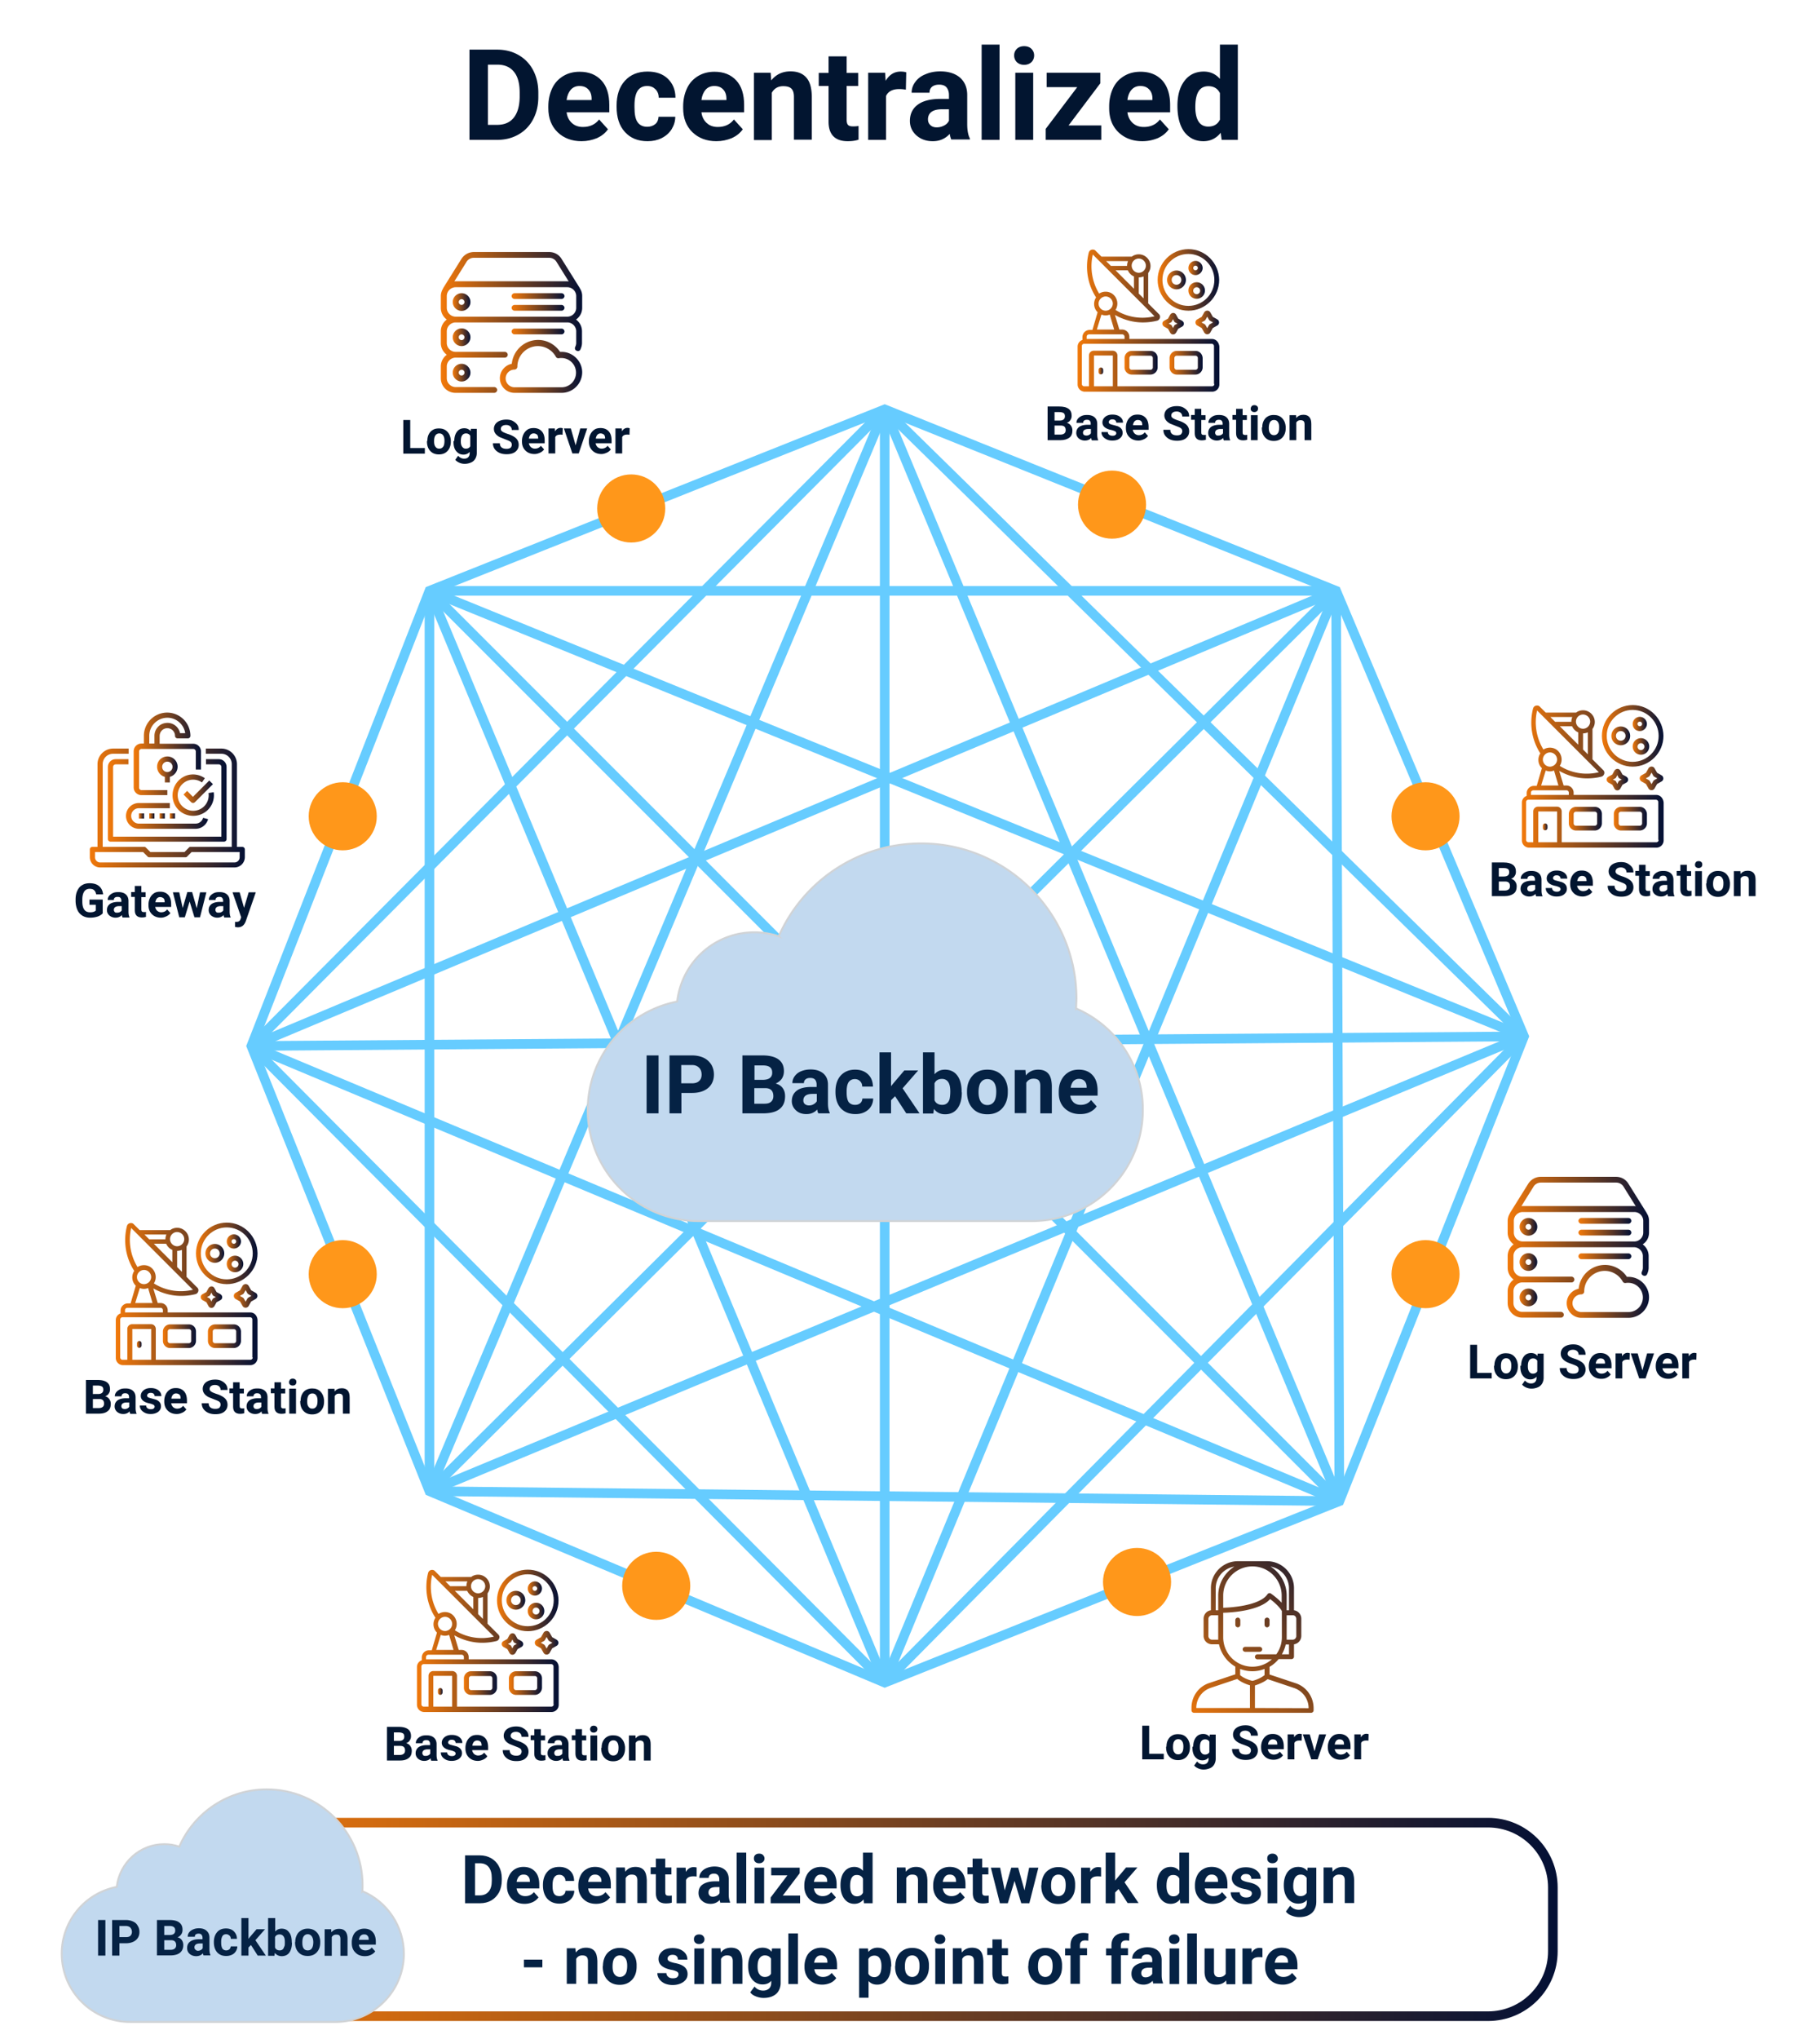 <svg xmlns="http://www.w3.org/2000/svg" xmlns:xlink="http://www.w3.org/1999/xlink" viewBox="0 0 946.3 1059.7" xmlns:v="https://vecta.io/nano"><style><![CDATA[.Aa{enable-background:new}.Ab{fill:#021530}.Ac{fill:#052244}.Ad{stroke-miterlimit:10}]]></style><g class="Aa Ab"><path d="M244.1 72.7V25.8h14.4c4.1 0 7.8.9 11.1 2.8a19.28 19.28 0 0 1 7.6 7.9c1.8 3.4 2.7 7.3 2.7 11.7v2.2c0 4.4-.9 8.2-2.7 11.6a19.28 19.28 0 0 1-7.6 7.9c-3.3 1.9-7 2.8-11.1 2.8h-14.4zm9.6-39.1v31.3h4.7c3.8 0 6.7-1.2 8.7-3.7s3-6 3.1-10.6v-2.5c0-4.8-1-8.4-3-10.8-2-2.5-4.9-3.7-8.7-3.7h-4.8z"/><use xlink:href="#AK"/><path d="M336.5 65.9c1.7 0 3.1-.5 4.2-1.4s1.6-2.2 1.7-3.8h8.7c0 2.4-.7 4.5-1.9 6.5-1.3 2-3 3.5-5.2 4.6s-4.6 1.6-7.3 1.6c-5 0-8.9-1.6-11.8-4.8s-4.3-7.5-4.3-13.1v-.6c0-5.4 1.4-9.7 4.3-12.9s6.8-4.8 11.8-4.8c4.4 0 7.9 1.2 10.5 3.7s4 5.8 4 9.9h-8.7c0-1.8-.6-3.3-1.7-4.4s-2.5-1.7-4.3-1.7c-2.2 0-3.8.8-4.9 2.4s-1.7 4.1-1.7 7.7v1c0 3.6.5 6.2 1.6 7.7 1.1 1.6 2.8 2.4 5 2.4z"/><use xlink:href="#AK" x="70.1"/><path d="M400.7 37.8l.3 4c2.5-3.1 5.8-4.7 10-4.7 3.7 0 6.4 1.1 8.3 3.3s2.7 5.4 2.8 9.7v22.5h-9.3V50.4c0-2-.4-3.4-1.3-4.3s-2.3-1.3-4.3-1.3c-2.6 0-4.6 1.1-5.9 3.4v24.6H392v-35h8.7zm39.5-8.5v8.6h6v6.8h-6v17.4c0 1.3.2 2.2.7 2.8s1.4.8 2.8.8c1 0 1.9-.1 2.7-.2v7.1c-1.8.6-3.7.8-5.6.8-6.5 0-9.9-3.3-10-9.9V44.7h-5.1v-6.8h5.1v-8.6h9.4zM471 46.6c-1.3-.2-2.4-.3-3.4-.3-3.5 0-5.8 1.2-6.9 3.6v22.8h-9.3V37.8h8.8l.3 4.2c1.9-3.2 4.5-4.8 7.8-4.8 1 0 2 .1 2.9.4l-.2 9zm23.7 26.1c-.4-.8-.7-1.9-.9-3.1-2.3 2.5-5.2 3.8-8.8 3.8-3.4 0-6.2-1-8.5-3-2.2-2-3.4-4.5-3.4-7.5 0-3.7 1.4-6.5 4.1-8.5s6.7-3 11.9-3h4.3v-2c0-1.6-.4-2.9-1.2-3.9s-2.1-1.5-3.9-1.5c-1.6 0-2.8.4-3.7 1.1-.9.8-1.3 1.8-1.3 3.1H474c0-2 .6-3.9 1.9-5.6 1.2-1.7 3-3.1 5.3-4 2.3-1 4.8-1.5 7.7-1.5 4.3 0 7.7 1.1 10.2 3.2 2.5 2.2 3.8 5.2 3.8 9.1v15.1c0 3.3.5 5.8 1.4 7.5v.5h-9.6zm-7.7-6.5c1.4 0 2.6-.3 3.8-.9s2-1.4 2.6-2.5v-6h-3.5c-4.7 0-7.1 1.6-7.4 4.8v.5c0 1.2.4 2.1 1.2 2.9s1.9 1.2 3.3 1.2zm32.7 6.5h-9.3V23.2h9.3v49.5zm7.6-43.9c0-1.4.5-2.5 1.4-3.4s2.2-1.4 3.8-1.4 2.9.5 3.8 1.4a4.76 4.76 0 0 1 1.4 3.4c0 1.4-.5 2.6-1.4 3.5-1 .9-2.2 1.4-3.8 1.4s-2.8-.5-3.8-1.4c-.9-.9-1.4-2.1-1.4-3.5zm9.9 43.9h-9.3V37.8h9.3v34.9zm18.4-7.5h17v7.5h-28.9V67l16.4-21.7h-15.9v-7.5h27.9v5.5l-16.5 21.9zm38.4 8.2c-5.1 0-9.3-1.6-12.5-4.7s-4.8-7.3-4.8-12.5v-.9c0-3.5.7-6.6 2-9.4s3.3-4.9 5.8-6.4 5.3-2.2 8.5-2.2c4.8 0 8.5 1.5 11.3 4.5 2.7 3 4.1 7.3 4.1 12.8v3.8h-22.2c.3 2.3 1.2 4.1 2.7 5.5s3.4 2.1 5.8 2.1c3.6 0 6.4-1.3 8.4-3.9l4.6 5.1c-1.4 2-3.3 3.5-5.7 4.6-2.5 1-5.1 1.6-8 1.6zm-1.1-28.7c-1.8 0-3.3.6-4.5 1.9s-1.9 3-2.2 5.4h13v-.7c0-2.1-.6-3.7-1.7-4.8-1.1-1.2-2.6-1.8-4.6-1.8zM612.2 55c0-5.4 1.2-9.8 3.7-13 2.4-3.2 5.8-4.8 10-4.8 3.4 0 6.2 1.3 8.4 3.8V23.2h9.3v49.5h-8.4l-.5-3.7c-2.3 2.9-5.3 4.4-9 4.4-4.1 0-7.4-1.6-9.9-4.8-2.4-3.3-3.6-7.8-3.6-13.6zm9.3.7c0 3.3.6 5.8 1.7 7.5s2.8 2.6 5 2.6c2.9 0 4.9-1.2 6.1-3.6V48.4c-1.2-2.4-3.2-3.6-6-3.6-4.6 0-6.8 3.6-6.8 10.9z"/></g><g fill="none" stroke="#6cf" stroke-width="5" class="Ad"><path d="M223.3 307.1L460 212.8l234.7 94.3 97.7 231.6-96 241.6L460 874.6l-236.7-99.5-92.6-231.4z"/><path d="M460 212.8v661.8"/><path d="M130.7 543.7l661.7-5M223.3 307.1h471.4"/><path d="M460 212.8l332.4 325.9m-661.7 5L460 212.8"/><path d="M223.3 775.1v-468m569.1 231.6L223.3 307.1"/><path d="M694.7 307.1l-564 236.6m565.7 236.6L130.7 543.7"/><path d="M460 212.8L223.3 775.1"/><path d="M223.3 307.1L460 874.6"/><path d="M130.7 543.7L460 874.6m234.7-567.5L460 874.6"/><path d="M223.3 307.1l473.1 473.2"/><path d="M460 212.8l236.4 567.5"/><path d="M694.7 307.1l1.7 473.2m-473.1-5.2l471.4-468m1.7 473.2l-473.1-5.2"/><path d="M792.4 538.7L460 874.6"/><path d="M223.3 775.1l569.1-236.4"/></g><g fill="#ff971a"><circle cx="578.2" cy="262.3" r="17.7"/><circle cx="328.2" cy="264.3" r="17.7"/><circle cx="178.2" cy="424.3" r="17.7"/><circle cx="741.2" cy="424.3" r="17.7"/><circle cx="341.2" cy="824.3" r="17.7"/><circle cx="591.2" cy="822.3" r="17.7"/><circle cx="741.2" cy="662.3" r="17.7"/><circle cx="178.2" cy="662.3" r="17.7"/></g><linearGradient id="A" gradientUnits="userSpaceOnUse" x1="266" y1="172.314" x2="293.532" y2="172.314"><stop offset="0" stop-color="#f2790a"/><stop offset="1" stop-color="#031035"/></linearGradient><path d="M267.5,173.8H292c0.8,0,1.5-0.7,1.5-1.5s-0.7-1.5-1.5-1.5h-24.5c-0.8,0-1.5,0.7-1.5,1.5         S266.7,173.8,267.5,173.8z" fill="url(#A)"/><linearGradient id="B" gradientUnits="userSpaceOnUse" x1="229.279" y1="167.614" x2="302.698" y2="167.614"><stop offset="0" stop-color="#f2790a"/><stop offset="1" stop-color="#031035"/></linearGradient><path d="M302.7 160v-6.1c0-1.5-.4-2.8-1.2-4v-.1l-9.5-15.2c-1.4-2.3-3.8-3.6-6.5-3.6h-39.1c-2.7 0-5.1 1.4-6.5 3.6l-9.5 15.2v.1c-.7 1.2-1.2 2.5-1.2 4v6.1c0 2.5 1.2 4.7 3.1 6.1-1.9 1.4-3.1 3.6-3.1 6.1v6.1c0 2.5 1.2 4.7 3.1 6.1-1.9 1.4-3.1 3.6-3.1 6.1v6.1a7.6 7.6 0 0 0 7.6 7.6H257a1.54 1.54 0 0 0 1.5-1.5 1.54 1.54 0 0 0-1.5-1.5h-20.1c-2.5 0-4.6-2.1-4.6-4.6v-6.1c0-2.5 2.1-4.6 4.6-4.6h25.6a1.54 1.54 0 0 0 1.5-1.5 1.54 1.54 0 0 0-1.5-1.5h-25.6c-2.5 0-4.6-2.1-4.6-4.6v-6.1c0-2.5 2.1-4.6 4.6-4.6H295c2.5 0 4.6 2.1 4.6 4.6v6.1c0 .7-.2 1.3-.5 2-.4.8-.1 1.7.7 2 .8.4 1.7.1 2-.7.5-1.1.8-2.2.8-3.3v-6.1c0-2.5-1.2-4.7-3.1-6.1 2-1.4 3.2-3.6 3.2-6.1zm-60.2-23.8c.8-1.4 2.3-2.2 3.9-2.2h39.1c1.6 0 3.1.8 3.9 2.2l6.3 10.1c-.2 0-.5-.1-.7-.1h-58.1c-.2 0-.5 0-.7.1l6.3-10.1zm57.1 23.8c0 2.5-2.1 4.6-4.6 4.6h-58.1c-2.5 0-4.6-2.1-4.6-4.6v-6.1c0-2.5 2.1-4.6 4.6-4.6H295c2.5 0 4.6 2.1 4.6 4.6v6.1h0z" fill="url(#B)"/><linearGradient id="C" gradientUnits="userSpaceOnUse" x1="235.4" y1="193.714" x2="244.577" y2="193.714"><stop offset="0" stop-color="#f2790a"/><stop offset="1" stop-color="#031035"/></linearGradient><use xlink:href="#AL" fill="url(#C)"/><linearGradient id="D" gradientUnits="userSpaceOnUse" x1="259.9" y1="190.464" x2="302.7" y2="190.464"><stop offset="0" stop-color="#f2790a"/><stop offset="1" stop-color="#031035"/></linearGradient><path d="M292 182.9h-.8c-2.5-3.8-6.8-6.2-11.4-6.2-7.1 0-13 5.4-13.7 12.4-3.5.7-6.2 3.8-6.2 7.5a7.6 7.6 0 0 0 7.6 7.6H292c5.9 0 10.7-4.8 10.7-10.7 0-5.7-4.8-10.6-10.7-10.6zm0 18.4h-24.5c-2.5 0-4.6-2.1-4.6-4.6s2.1-4.6 4.6-4.6a1.54 1.54 0 0 0 1.5-1.5c0-5.9 4.8-10.7 10.7-10.7 3.8 0 7.4 2.1 9.3 5.5.3.6.9.9 1.6.8.4-.1.9-.1 1.3-.1a7.6 7.6 0 0 1 7.6 7.6c0 4.2-3.3 7.6-7.5 7.6z" fill="url(#D)"/><linearGradient id="E" gradientUnits="userSpaceOnUse" x1="266" y1="153.914" x2="293.532" y2="153.914"><stop offset="0" stop-color="#f2790a"/><stop offset="1" stop-color="#031035"/></linearGradient><path d="M292,152.4h-24.5c-0.8,0-1.5,0.7-1.5,1.5s0.7,1.5,1.5,1.5H292c0.8,0,1.5-0.7,1.5-1.5         S292.8,152.4,292,152.4z" fill="url(#E)"/><linearGradient id="F" gradientUnits="userSpaceOnUse" x1="266" y1="160.014" x2="293.532" y2="160.014"><stop offset="0" stop-color="#f2790a"/><stop offset="1" stop-color="#031035"/></linearGradient><path d="M292,158.5h-24.5c-0.8,0-1.5,0.7-1.5,1.5s0.7,1.5,1.5,1.5H292c0.8,0,1.5-0.7,1.5-1.5         S292.8,158.5,292,158.5z" fill="url(#F)"/><linearGradient id="G" gradientUnits="userSpaceOnUse" x1="235.4" y1="157.014" x2="244.577" y2="157.014"><stop offset="0" stop-color="#f2790a"/><stop offset="1" stop-color="#031035"/></linearGradient><path d="M240 152.4c-2.5 0-4.6 2.1-4.6 4.6s2.1 4.6 4.6 4.6 4.6-2.1 4.6-4.6c0-2.6-2.1-4.6-4.6-4.6zm0 6.1a1.54 1.54 0 0 1-1.5-1.5 1.54 1.54 0 0 1 1.5-1.5 1.54 1.54 0 0 1 1.5 1.5 1.54 1.54 0 0 1-1.5 1.5z" fill="url(#G)"/><linearGradient id="H" gradientUnits="userSpaceOnUse" x1="235.4" y1="175.314" x2="244.577" y2="175.314"><stop offset="0" stop-color="#f2790a"/><stop offset="1" stop-color="#031035"/></linearGradient><use xlink:href="#AM" fill="url(#H)"/><g class="Aa Ab"><path d="M213.3 232.9h7.6v2.9h-11.2v-17.5h3.6v14.6zm8.9-3.7c0-1.3.2-2.4.7-3.4s1.2-1.8 2.1-2.3c.9-.6 2-.8 3.2-.8 1.8 0 3.2.5 4.3 1.6s1.7 2.5 1.9 4.4v.9c0 2-.6 3.6-1.7 4.8s-2.6 1.8-4.5 1.8-3.4-.6-4.5-1.8-1.7-2.8-1.7-4.9v-.3zm3.5.2c0 1.2.2 2.2.7 2.8.5.7 1.1 1 2 1 .8 0 1.5-.3 2-1 .5-.6.7-1.7.7-3.1 0-1.2-.2-2.1-.7-2.8s-1.1-1-2-1c-.8 0-1.5.3-2 1s-.7 1.7-.7 3.1zm10.5-.2c0-2 .5-3.6 1.4-4.8s2.2-1.8 3.8-1.8c1.4 0 2.5.5 3.3 1.5l.1-1.2h3.1v12.6c0 1.1-.3 2.1-.8 3-.5.8-1.2 1.5-2.2 1.9a8.05 8.05 0 0 1-3.3.7 6.71 6.71 0 0 1-2.8-.6c-.9-.4-1.6-.9-2.1-1.5l1.5-2.1c.9 1 1.9 1.5 3.1 1.5.9 0 1.6-.2 2.1-.7s.8-1.2.8-2.1v-.7c-.8.9-1.9 1.4-3.2 1.4-1.6 0-2.8-.6-3.8-1.8s-1.4-2.8-1.4-4.9v-.4zm3.4.2c0 1.2.2 2.1.7 2.8s1.1 1 1.9 1c1.1 0 1.8-.4 2.3-1.2v-5.5c-.5-.8-1.2-1.2-2.2-1.2-.8 0-1.5.3-2 1s-.7 1.8-.7 3.1zm26.5 1.8c0-.7-.2-1.2-.7-1.6s-1.3-.7-2.6-1.2l-3-1.2c-2-1.1-3-2.5-3-4.3 0-.9.3-1.8.8-2.5s1.3-1.3 2.3-1.7 2.1-.6 3.4-.6c1.2 0 2.4.2 3.3.7s1.7 1.1 2.3 1.9.8 1.8.8 2.8h-3.6c0-.8-.3-1.4-.8-1.9-.5-.4-1.2-.7-2.1-.7s-1.6.2-2.1.6-.7.9-.7 1.5.3 1 .9 1.4 1.4.7 2.5 1.1c2 .6 3.5 1.4 4.5 2.3.9.9 1.4 2 1.4 3.4 0 1.5-.6 2.7-1.7 3.6s-2.7 1.3-4.6 1.3c-1.3 0-2.6-.2-3.7-.7a6.34 6.34 0 0 1-2.5-2c-.6-.9-.9-1.8-.9-3h3.6c0 1.9 1.2 2.9 3.5 2.9.9 0 1.5-.2 2-.5.5-.5.7-1 .7-1.6zm11.8 4.8c-1.9 0-3.5-.6-4.7-1.8s-1.8-2.7-1.8-4.7v-.3c0-1.3.3-2.5.8-3.5a6.11 6.11 0 0 1 2.1-2.4c.9-.6 2-.8 3.2-.8 1.8 0 3.2.6 4.2 1.7s1.5 2.7 1.5 4.8v1.4H275c.1.8.5 1.5 1 2 .6.5 1.3.8 2.1.8 1.3 0 2.4-.5 3.1-1.5l1.7 1.9c-.5.7-1.2 1.3-2.1 1.7s-1.8.7-2.9.7zm-.4-10.7a2.19 2.19 0 0 0-1.7.7c-.4.5-.7 1.1-.8 2h4.8v-.3c0-.8-.2-1.4-.6-1.8-.4-.3-.9-.6-1.7-.6z"/><use xlink:href="#AN"/><path d="M299.3 231.5l2.4-8.8h3.6l-4.4 13h-3.3l-4.4-13h3.6l2.5 8.8zm13.4 4.5c-1.9 0-3.5-.6-4.7-1.8s-1.8-2.7-1.8-4.7v-.3c0-1.3.3-2.5.8-3.5a6.11 6.11 0 0 1 2.1-2.4c.9-.6 2-.8 3.2-.8 1.8 0 3.2.6 4.2 1.7s1.5 2.7 1.5 4.8v1.4h-8.3c.1.8.5 1.5 1 2 .6.5 1.3.8 2.1.8 1.3 0 2.4-.5 3.1-1.5l1.7 1.9c-.5.7-1.2 1.3-2.1 1.7s-1.8.7-2.8.7zm-.4-10.7a2.19 2.19 0 0 0-1.7.7c-.4.5-.7 1.1-.8 2h4.8v-.3c0-.8-.2-1.4-.6-1.8-.4-.3-1-.6-1.7-.6zm15 .7c-.5-.1-.9-.1-1.2-.1-1.3 0-2.2.4-2.6 1.3v8.5H320v-13h3.3l.1 1.5c.7-1.2 1.7-1.8 2.9-1.8.4 0 .7.1 1.1.2l-.1 3.4z"/></g><g class="Aa Ab"><path d="M53.5 474.6c-.6.8-1.6 1.4-2.7 1.8-1.2.4-2.5.6-3.9.6-1.5 0-2.8-.3-4-1-1.1-.7-2-1.6-2.6-2.9s-.9-2.7-1-4.4v-1.2c0-1.7.3-3.3.9-4.5.6-1.3 1.4-2.3 2.5-2.9 1.1-.7 2.4-1 3.9-1 2.1 0 3.7.5 4.9 1.5s1.9 2.4 2.1 4.3H50c-.2-1-.5-1.7-1.1-2.2-.5-.5-1.3-.7-2.3-.7-1.2 0-2.2.5-2.8 1.4s-1 2.3-1 4.1v1.1c0 1.8.3 3.2 1 4.2s1.7 1.4 3.1 1.4 2.3-.3 2.9-.9v-3h-3.3v-2.7h6.9v7zm10.2 2.2c-.2-.3-.3-.7-.3-1.2-.8.9-1.9 1.4-3.3 1.4a4.96 4.96 0 0 1-3.2-1.1c-.8-.7-1.3-1.7-1.3-2.8 0-1.4.5-2.4 1.5-3.2 1-.7 2.5-1.1 4.4-1.1h1.6v-.7c0-.6-.2-1.1-.5-1.4-.3-.4-.8-.5-1.5-.5-.6 0-1 .1-1.4.4s-.5.7-.5 1.2H56c0-.8.2-1.4.7-2.1.5-.6 1.1-1.1 2-1.5.8-.4 1.8-.5 2.9-.5 1.6 0 2.9.4 3.8 1.2s1.4 1.9 1.4 3.4v5.6c0 1.2.2 2.2.5 2.8v.2h-3.6zm-2.8-2.4c.5 0 1-.1 1.4-.3s.8-.5 1-.9V471H62c-1.7 0-2.7.6-2.8 1.8v.2c0 .4.2.8.5 1.1s.6.3 1.2.3z"/><use xlink:href="#AO"/><path d="M83.7 477c-1.9 0-3.5-.6-4.7-1.8s-1.8-2.7-1.8-4.7v-.3c0-1.3.3-2.5.8-3.5a6.11 6.11 0 0 1 2.1-2.4c.9-.6 2-.8 3.2-.8 1.8 0 3.2.6 4.2 1.7s1.5 2.7 1.5 4.8v1.4h-8.3c.1.8.5 1.5 1 2 .6.5 1.3.8 2.1.8 1.3 0 2.4-.5 3.1-1.5l1.7 1.9c-.5.7-1.2 1.3-2.1 1.7s-1.7.7-2.8.7zm-.4-10.7a2.19 2.19 0 0 0-1.7.7c-.4.5-.7 1.1-.8 2h4.8v-.3c0-.8-.2-1.4-.6-1.8-.4-.3-1-.6-1.7-.6zm19 5.8l1.7-8.3h3.3l-3.3 13h-2.9l-2.5-8.2-2.5 8.2h-2.9l-3.3-13h3.3L95 472l2.4-8.3h2.5l2.4 8.4zm14.3 4.7c-.2-.3-.3-.7-.3-1.2-.8.9-1.9 1.4-3.3 1.4a4.96 4.96 0 0 1-3.2-1.1c-.8-.7-1.3-1.7-1.3-2.8 0-1.4.5-2.4 1.5-3.2 1-.7 2.5-1.1 4.4-1.1h1.6v-.7c0-.6-.2-1.1-.5-1.4-.3-.4-.8-.5-1.5-.5-.6 0-1 .1-1.4.4s-.5.7-.5 1.2h-3.5c0-.8.2-1.4.7-2.1.5-.6 1.1-1.1 2-1.5.8-.4 1.8-.5 2.9-.5 1.6 0 2.9.4 3.8 1.2s1.4 1.9 1.4 3.4v5.6c0 1.2.2 2.2.5 2.8v.2h-3.3zm-2.9-2.4c.5 0 1-.1 1.4-.3s.8-.5 1-.9V471h-1.3c-1.7 0-2.7.6-2.8 1.8v.2c0 .4.2.8.5 1.1s.7.3 1.2.3zm13.2-2.5l2.4-8.1h3.7l-5.2 15-.3.7c-.8 1.7-2.1 2.5-3.8 2.5-.5 0-1-.1-1.5-.2v-2.6h.5c.7 0 1.1-.1 1.5-.3.3-.2.6-.5.8-1l.4-1.1-4.5-13h3.7l2.3 8.1z"/></g><linearGradient id="I" gradientUnits="userSpaceOnUse" x1="820.7" y1="653.014" x2="848.232" y2="653.014"><stop offset="0" stop-color="#f2790a"/><stop offset="1" stop-color="#031035"/></linearGradient><path d="M822.2,654.5h24.5c0.8,0,1.5-0.7,1.5-1.5s-0.7-1.5-1.5-1.5h-24.5c-0.8,0-1.5,0.7-1.5,1.5         S821.4,654.5,822.2,654.5z" fill="url(#I)"/><linearGradient id="J" gradientUnits="userSpaceOnUse" x1="784.003" y1="648.314" x2="857.421" y2="648.314"><stop offset="0" stop-color="#f2790a"/><stop offset="1" stop-color="#031035"/></linearGradient><path d="M857.4 640.7v-6.1c0-1.5-.4-2.8-1.2-4v-.1l-9.5-15.2c-1.4-2.3-3.8-3.6-6.5-3.6h-39.1c-2.7 0-5.1 1.4-6.5 3.6l-9.5 15.2v.1c-.7 1.2-1.2 2.5-1.2 4v6.1c0 2.5 1.2 4.7 3.1 6.1-1.9 1.4-3.1 3.6-3.1 6.1v6.1c0 2.5 1.2 4.7 3.1 6.1-1.9 1.4-3.1 3.6-3.1 6.1v6.1a7.6 7.6 0 0 0 7.6 7.6h20.1a1.54 1.54 0 0 0 1.5-1.5 1.54 1.54 0 0 0-1.5-1.5h-20.1c-2.5 0-4.6-2.1-4.6-4.6v-6.1c0-2.5 2.1-4.6 4.6-4.6h25.6a1.54 1.54 0 0 0 1.5-1.5 1.54 1.54 0 0 0-1.5-1.5h-25.6c-2.5 0-4.6-2.1-4.6-4.6v-6.1c0-2.5 2.1-4.6 4.6-4.6h58.1c2.5 0 4.6 2.1 4.6 4.6v6.1c0 .7-.2 1.3-.5 2-.4.8-.1 1.7.7 2 .8.4 1.7.1 2-.7.5-1.1.8-2.2.8-3.3v-6.1c0-2.5-1.2-4.7-3.1-6.1 2.1-1.3 3.3-3.6 3.3-6.1zm-60.1-23.8c.8-1.4 2.3-2.2 3.9-2.2h39.1c1.6 0 3.1.8 3.9 2.2l6.3 10.1c-.2 0-.5-.1-.7-.1h-58.1c-.2 0-.5 0-.7.1l6.3-10.1zm57.1 23.8c0 2.5-2.1 4.6-4.6 4.6h-58.1c-2.5 0-4.6-2.1-4.6-4.6v-6.1c0-2.5 2.1-4.6 4.6-4.6h58.1c2.5 0 4.6 2.1 4.6 4.6v6.1h0z" fill="url(#J)"/><linearGradient id="K" gradientUnits="userSpaceOnUse" x1="235.421" y1="193.714" x2="244.599" y2="193.714"><stop offset="0" stop-color="#f2790a"/><stop offset="1" stop-color="#031035"/></linearGradient><use xlink:href="#AL" x="554.7" y="480.7" fill="url(#K)"/><linearGradient id="L" gradientUnits="userSpaceOnUse" x1="814.6" y1="671.264" x2="857.4" y2="671.264"><stop offset="0" stop-color="#f2790a"/><stop offset="1" stop-color="#031035"/></linearGradient><path d="M846.7 663.7h-.8c-2.5-3.8-6.8-6.2-11.4-6.2-7.1 0-13 5.4-13.7 12.4-3.5.7-6.2 3.8-6.2 7.5a7.6 7.6 0 0 0 7.6 7.6h24.5c5.9 0 10.7-4.8 10.7-10.7 0-5.8-4.8-10.6-10.7-10.6zm0 18.3h-24.5c-2.5 0-4.6-2.1-4.6-4.6s2.1-4.6 4.6-4.6a1.54 1.54 0 0 0 1.5-1.5c0-5.9 4.8-10.7 10.7-10.7 3.8 0 7.4 2.1 9.3 5.5.3.6.9.9 1.6.8.4-.1.9-.1 1.3-.1a7.6 7.6 0 0 1 7.6 7.6c0 4.2-3.3 7.6-7.5 7.6z" fill="url(#L)"/><linearGradient id="M" gradientUnits="userSpaceOnUse" x1="820.7" y1="634.614" x2="848.232" y2="634.614"><stop offset="0" stop-color="#f2790a"/><stop offset="1" stop-color="#031035"/></linearGradient><path d="M846.7,633.1h-24.5c-0.8,0-1.5,0.7-1.5,1.5s0.7,1.5,1.5,1.5h24.5c0.8,0,1.5-0.7,1.5-1.5         S847.6,633.1,846.7,633.1z" fill="url(#M)"/><linearGradient id="N" gradientUnits="userSpaceOnUse" x1="820.7" y1="640.714" x2="848.232" y2="640.714"><stop offset="0" stop-color="#f2790a"/><stop offset="1" stop-color="#031035"/></linearGradient><path d="M846.7,639.2h-24.5c-0.8,0-1.5,0.7-1.5,1.5s0.7,1.5,1.5,1.5h24.5c0.8,0,1.5-0.7,1.5-1.5         S847.6,639.2,846.7,639.2z" fill="url(#N)"/><linearGradient id="O" gradientUnits="userSpaceOnUse" x1="790.121" y1="637.714" x2="799.299" y2="637.714"><stop offset="0" stop-color="#f2790a"/><stop offset="1" stop-color="#031035"/></linearGradient><path d="M794.7 633.1c-2.5 0-4.6 2.1-4.6 4.6s2.1 4.6 4.6 4.6 4.6-2.1 4.6-4.6c0-2.6-2.1-4.6-4.6-4.6zm0 6.1a1.54 1.54 0 0 1-1.5-1.5 1.54 1.54 0 0 1 1.5-1.5 1.54 1.54 0 0 1 1.5 1.5 1.47 1.47 0 0 1-1.5 1.5z" fill="url(#O)"/><linearGradient id="P" gradientUnits="userSpaceOnUse" x1="235.421" y1="175.314" x2="244.599" y2="175.314"><stop offset="0" stop-color="#f2790a"/><stop offset="1" stop-color="#031035"/></linearGradient><use xlink:href="#AM" x="554.7" y="480.7" fill="url(#P)"/><g class="Aa Ab"><path d="M768 713.6h7.6v2.9h-11.2V699h3.6v14.6z"/><use xlink:href="#AP"/><use xlink:href="#AQ"/><path d="M820.8 711.9c0-.7-.2-1.2-.7-1.6s-1.3-.7-2.6-1.2c-1.2-.4-2.2-.8-3-1.2-2-1.1-3-2.5-3-4.3 0-.9.3-1.8.8-2.5s1.3-1.3 2.3-1.7 2.1-.6 3.4-.6c1.2 0 2.4.2 3.3.7s1.7 1.1 2.3 1.9.8 1.8.8 2.8h-3.6c0-.8-.3-1.4-.8-1.9-.5-.4-1.2-.7-2.1-.7s-1.6.2-2.1.6-.7.9-.7 1.5.3 1 .9 1.4 1.4.7 2.5 1.1c2 .6 3.5 1.4 4.5 2.3.9.9 1.4 2 1.4 3.4 0 1.5-.6 2.7-1.7 3.6s-2.7 1.3-4.6 1.3c-1.3 0-2.6-.2-3.7-.7a6.34 6.34 0 0 1-2.5-2c-.6-.8-.9-1.8-.9-3h3.6c0 1.9 1.2 2.9 3.5 2.9.9 0 1.5-.2 2-.5.5-.5.7-1 .7-1.6zm11.8 4.8c-1.9 0-3.5-.6-4.7-1.8s-1.8-2.7-1.8-4.7v-.2c0-1.3.3-2.5.8-3.5a6.11 6.11 0 0 1 2.1-2.4c.9-.6 2-.8 3.2-.8 1.8 0 3.2.6 4.2 1.7s1.5 2.7 1.5 4.8v1.4h-8.3c.1.8.5 1.5 1 2 .6.5 1.3.8 2.1.8 1.3 0 2.4-.5 3.1-1.5l1.7 1.9c-.5.7-1.2 1.3-2.1 1.7-.7.4-1.7.6-2.8.6zm-.4-10.6a2.19 2.19 0 0 0-1.7.7c-.4.5-.7 1.1-.8 2h4.8v-.3c0-.8-.2-1.4-.6-1.8-.3-.4-.9-.6-1.7-.6zm15.1.7c-.5-.1-.9-.1-1.2-.1-1.3 0-2.2.4-2.6 1.3v8.5H840v-13h3.3l.1 1.5c.7-1.2 1.7-1.8 2.9-1.8.4 0 .7.1 1.1.2l-.1 3.4zm6.7 5.5l2.4-8.8h3.6l-4.4 13h-3.3l-4.4-13h3.6l2.5 8.8zm13.4 4.4c-1.9 0-3.5-.6-4.7-1.8s-1.8-2.7-1.8-4.7v-.2c0-1.3.3-2.5.8-3.5a6.11 6.11 0 0 1 2.1-2.4c.9-.6 2-.8 3.2-.8 1.8 0 3.2.6 4.2 1.7s1.5 2.7 1.5 4.8v1.4h-8.3c.1.8.5 1.5 1 2 .6.5 1.3.8 2.1.8 1.3 0 2.4-.5 3.1-1.5l1.7 1.9c-.5.7-1.2 1.3-2.1 1.7-.8.4-1.7.6-2.8.6zm-.4-10.6a2.19 2.19 0 0 0-1.7.7c-.4.5-.7 1.1-.8 2h4.8v-.3c0-.8-.2-1.4-.6-1.8s-1-.6-1.7-.6z"/><use xlink:href="#AN" x="589.5" y="480.8"/></g><linearGradient id="Q" gradientUnits="userSpaceOnUse" x1="614.638" y1="893.877" x2="697.96" y2="810.554"><stop offset="0" stop-color="#f2790a"/><stop offset="1" stop-color="#031035"/></linearGradient><path d="M656.3 857.3c0-.7-.6-1.3-1.3-1.3h-7.6c-.7 0-1.3.6-1.3 1.3s.6 1.3 1.3 1.3h7.6c.7 0 1.3-.6 1.3-1.3z" fill="url(#Q)"/><linearGradient id="R" gradientUnits="userSpaceOnUse" x1="615.851" y1="895.088" x2="699.174" y2="811.766"><stop offset="0" stop-color="#f2790a"/><stop offset="1" stop-color="#031035"/></linearGradient><path d="M673.6 874.9l-13.5-4.5v-4c1.8-1 3.4-2.4 4.7-4h6.7c.7 0 1.3-.6 1.3-1.3v-6.4c2.2-.3 3.8-2.2 3.8-4.4v-8.9c0-2.2-1.6-4.1-3.8-4.4v-11.5c0-7.7-6.3-14-14-14h-15.2c-7.7 0-14 6.3-14 14V837c-2.2.3-3.8 2.2-3.8 4.4v8.9c0 2.5 2 4.4 4.4 4.4h3.6c1.1 4.9 4.2 9.1 8.5 11.6v4l-13.5 4.5c-5.6 1.8-9.3 7-9.3 12.9v1.3c0 .7.6 1.3 1.3 1.3h60.9c.7 0 1.3-.6 1.3-1.3v-1.3c-.1-5.8-3.8-11-9.4-12.8zm-3.4-15h-3.7c.9-1.6 1.6-3.3 2-5.1h1.7v5.1zm3.8-18.4v8.9c0 1.1-.9 1.9-1.9 1.9H669v-12.7h3.2c1 0 1.8.8 1.8 1.9zm-3.8-15.9V837H669v-7.6c0-6.1-3.2-11.9-8.4-15.1a11.49 11.49 0 0 1 9.6 11.3zm-19-11.4c8.4 0 15.2 6.8 15.2 15.2v3.7c-2.4-2.6-5.5-4.7-5.6-4.8-.6-.4-1.4-.2-1.8.4-1.9 2.8-6.6 4.9-13.7 6.1-3.1.5-6.2.8-9.3.9v-6.3c0-8.4 6.8-15.2 15.2-15.2zm-17.8 38.1h-3.2c-1.1 0-1.9-.9-1.9-1.9v-8.9c0-1.1.9-1.9 1.9-1.9h3.2v12.7zm0-22.9v7.6h-1.3v-11.4c0-5.6 4.1-10.4 9.7-11.3-5.2 3.3-8.4 9-8.4 15.1zM636 851v-12.7c4.4-.1 18.9-1 24.4-7.1.5.4 1.3 1 2 1.6 1.9 1.7 3.3 3.2 4.1 4.6V851c0 3.2-1 6.3-2.9 8.9h-9.8c-.7 0-1.3.6-1.3 1.3s.6 1.3 1.3 1.3h7.5c-6.3 5.6-15.9 5-21.5-1.3-2.5-2.9-3.8-6.5-3.8-10.2h0zm13.9 36.8H622c0-4.8 3-9 7.6-10.5l13.7-4.6c2.1 1.8 5.1 2.9 6.6 3.3v11.8h0zm-5.1-17.1v-3.2a17.4 17.4 0 0 0 12.7 0v3.2c-2 1.7-5.3 2.8-6.3 3-1-.2-4.4-1.2-6.4-3zm7.7 17.1v-11.7c1.5-.5 4.6-1.6 6.6-3.3l13.7 4.6c4.5 1.5 7.6 5.7 7.6 10.5l-27.9-.1h0z" fill="url(#R)"/><linearGradient id="S" gradientUnits="userSpaceOnUse" x1="603.864" y1="883.101" x2="687.186" y2="799.778"><stop offset="0" stop-color="#f2790a"/><stop offset="1" stop-color="#031035"/></linearGradient><path d="M643.6 840.8c-.7 0-1.3.6-1.3 1.3v2.5c0 .7.6 1.3 1.3 1.3s1.3-.6 1.3-1.3v-2.5c-.1-.7-.6-1.3-1.3-1.3z" fill="url(#S)"/><linearGradient id="T" gradientUnits="userSpaceOnUse" x1="611.464" y1="890.701" x2="694.786" y2="807.378"><stop offset="0" stop-color="#f2790a"/><stop offset="1" stop-color="#031035"/></linearGradient><path d="M658.8 845.9c.7 0 1.3-.6 1.3-1.3v-2.5c0-.7-.6-1.3-1.3-1.3s-1.3.6-1.3 1.3v2.5c0 .7.6 1.3 1.3 1.3z" fill="url(#T)"/><g class="Aa Ab"><path d="M597.5 911.6h7.6v2.9h-11.2V897h3.6v14.6z"/><use xlink:href="#AP" x="-170.5" y="198"/><use xlink:href="#AQ" x="-170.5" y="198"/><path d="M650.4 909.9c0-.7-.2-1.2-.7-1.6s-1.3-.7-2.6-1.2c-1.2-.4-2.2-.8-3-1.2-2-1.1-3-2.5-3-4.3 0-.9.3-1.8.8-2.5s1.3-1.3 2.3-1.7 2.1-.6 3.4-.6c1.2 0 2.4.2 3.3.7s1.7 1.1 2.3 1.9.8 1.8.8 2.8h-3.6c0-.8-.3-1.4-.8-1.9-.5-.4-1.2-.7-2.1-.7s-1.6.2-2.1.6-.7.9-.7 1.5.3 1 .9 1.4 1.4.7 2.5 1.1c2 .6 3.5 1.4 4.5 2.3.9.9 1.4 2 1.4 3.4 0 1.5-.6 2.7-1.7 3.6s-2.7 1.3-4.6 1.3c-1.3 0-2.6-.2-3.7-.7a6.34 6.34 0 0 1-2.5-2c-.6-.8-.9-1.8-.9-3h3.6c0 1.9 1.2 2.9 3.5 2.9.9 0 1.5-.2 2-.5.4-.5.7-1 .7-1.6zm11.8 4.8c-1.9 0-3.5-.6-4.7-1.8s-1.8-2.7-1.8-4.7v-.2c0-1.3.3-2.5.8-3.5a6.11 6.11 0 0 1 2.1-2.4c.9-.6 2-.8 3.2-.8 1.8 0 3.2.6 4.2 1.7s1.5 2.7 1.5 4.8v1.4h-8.3c.1.8.5 1.5 1 2 .6.5 1.3.8 2.1.8 1.3 0 2.4-.5 3.1-1.5l1.7 1.9c-.5.7-1.2 1.3-2.1 1.7-.8.4-1.8.6-2.8.6zm-.4-10.6a2.19 2.19 0 0 0-1.7.7c-.4.5-.7 1.1-.8 2h4.8v-.3c0-.8-.2-1.4-.6-1.8s-1-.6-1.7-.6z"/><use xlink:href="#AN" x="384.3" y="678.8"/><path d="M683.5 910.3l2.4-8.8h3.6l-4.4 13h-3.3l-4.4-13h3.6l2.5 8.8zm13.4 4.4c-1.9 0-3.5-.6-4.7-1.8s-1.8-2.7-1.8-4.7v-.2c0-1.3.3-2.5.8-3.5a6.11 6.11 0 0 1 2.1-2.4c.9-.6 2-.8 3.2-.8 1.8 0 3.2.6 4.2 1.7s1.5 2.7 1.5 4.8v1.4H694c.1.8.5 1.5 1 2 .6.5 1.3.8 2.1.8 1.3 0 2.4-.5 3.1-1.5l1.7 1.9c-.5.7-1.2 1.3-2.1 1.7-.8.4-1.8.6-2.9.6zm-.4-10.6a2.19 2.19 0 0 0-1.7.7c-.4.5-.7 1.1-.8 2h4.8v-.3c0-.8-.2-1.4-.6-1.8s-1-.6-1.7-.6z"/><use xlink:href="#AN" x="419" y="678.8"/></g><g class="Aa Ab"><use xlink:href="#AR"/><path d="M798.7 465.8c-.2-.3-.3-.7-.3-1.2-.8.9-1.9 1.4-3.3 1.4a4.96 4.96 0 0 1-3.2-1.1c-.8-.7-1.3-1.7-1.3-2.8 0-1.4.5-2.4 1.5-3.2 1-.7 2.5-1.1 4.4-1.1h1.6v-.7c0-.6-.2-1.1-.5-1.4-.3-.4-.8-.5-1.5-.5-.6 0-1 .1-1.4.4s-.5.7-.5 1.2h-3.5c0-.8.2-1.4.7-2.1.5-.6 1.1-1.1 2-1.5s1.8-.5 2.9-.5c1.6 0 2.9.4 3.8 1.2s1.4 1.9 1.4 3.4v5.6c0 1.2.2 2.2.5 2.8v.2h-3.3zm-2.9-2.4c.5 0 1-.1 1.4-.3s.8-.5 1-.9V460h-1.3c-1.7 0-2.7.6-2.8 1.8v.2c0 .4.2.8.5 1.1.3.1.7.3 1.2.3z"/><use xlink:href="#AS"/><path d="M822.9 466c-1.9 0-3.5-.6-4.7-1.8s-1.8-2.7-1.8-4.7v-.3c0-1.3.3-2.5.8-3.5a6.11 6.11 0 0 1 2.1-2.4c.9-.6 2-.8 3.2-.8 1.8 0 3.2.6 4.2 1.7s1.5 2.7 1.5 4.8v1.4H820c.1.8.5 1.5 1 2 .6.5 1.3.8 2.1.8 1.3 0 2.4-.5 3.1-1.5l1.7 1.9c-.5.7-1.2 1.3-2.1 1.7s-1.8.7-2.9.7zm-.3-10.7a2.19 2.19 0 0 0-1.7.7c-.4.5-.7 1.1-.8 2h4.8v-.3c0-.8-.2-1.4-.6-1.8s-1-.6-1.7-.6z"/><use xlink:href="#AT"/><use xlink:href="#AO" x="782.1" y="-11"/><path d="M867.3 465.8c-.2-.3-.3-.7-.3-1.2-.8.9-1.9 1.4-3.3 1.4a4.96 4.96 0 0 1-3.2-1.1c-.9-.7-1.3-1.7-1.3-2.8 0-1.4.5-2.4 1.5-3.2 1-.7 2.5-1.1 4.4-1.1h1.6v-.7c0-.6-.2-1.1-.5-1.4-.3-.4-.8-.5-1.5-.5-.6 0-1 .1-1.4.4s-.5.7-.5 1.2h-3.5c0-.8.2-1.4.7-2.1.5-.6 1.1-1.1 2-1.5.8-.4 1.8-.5 2.9-.5 1.6 0 2.9.4 3.8 1.2s1.4 1.9 1.4 3.4v5.6c0 1.2.2 2.2.5 2.8v.2h-3.3zm-2.8-2.4c.5 0 1-.1 1.4-.3s.8-.5 1-.9V460h-1.3c-1.7 0-2.7.6-2.8 1.8v.2c0 .4.2.8.5 1.1s.6.3 1.2.3z"/><use xlink:href="#AO" x="803.6" y="-11"/><use xlink:href="#AU"/><use xlink:href="#AV"/><use xlink:href="#AW"/></g><linearGradient id="U" gradientUnits="userSpaceOnUse" x1="791.134" y1="403.677" x2="864.834" y2="403.677"><stop offset="0" stop-color="#f2790a"/><stop offset="1" stop-color="#031035"/></linearGradient><path d="M861.2 413.2h-43V412a3.76 3.76 0 0 0-3.7-3.7H813l-2.3-7.6c4.4 2.5 9.4 3.9 14.5 3.9 2.5 0 5-.3 7.4-.9.8-.2 1.3-.8 1.5-1.5s0-1.5-.6-2l-5.5-5.5v-15.8c.8-1.1 1.2-2.3 1.2-3.6 0-3.4-2.8-6.1-6.1-6.1-1.3 0-2.6.4-3.6 1.2h-15.8l-3-3c-.5-.6-1.3-.8-2.1-.6s-1.3.8-1.5 1.5c-2 7.9-.7 16.4 3.8 23.3-1.6 2.4-1.3 5.7.8 7.7l-2.7 9.2h-1.5a3.76 3.76 0 0 0-3.7 3.7v1.5c-1.5.5-2.5 1.9-2.5 3.5v19.7a3.76 3.76 0 0 0 3.7 3.7h66.3a3.76 3.76 0 0 0 3.7-3.7v-19.7c-.2-2.3-1.8-4-3.8-4zm-59-18.4a3.76 3.76 0 0 1 3.7-3.7 3.76 3.76 0 0 1 3.7 3.7 3.76 3.76 0 0 1-3.7 3.7c-2.1 0-3.7-1.7-3.7-3.7zm20.9-5.2v-8.4c.8 0 1.7-.2 2.5-.5v11.4l-2.5-2.5zm-2.5-8.9v6.4l-9.6-9.6h6.4c.7 1.5 1.8 2.6 3.2 3.2zm2.5-9.3a3.76 3.76 0 0 1 3.7 3.7 3.76 3.76 0 0 1-3.7 3.7 3.76 3.76 0 0 1-3.7-3.7c0-2 1.6-3.7 3.7-3.7zm-5.6 1.3c-.3.8-.5 1.6-.5 2.5h-8.4l-2.5-2.5h11.4zm-18.3-3.4l32.1 32.1c-7 1.7-14.3.5-20.3-3.3 1.8-2.8 1-6.6-1.8-8.5-2-1.3-4.7-1.3-6.7 0-3.7-6-4.9-13.4-3.3-20.3zm4.5 31.2a5.36 5.36 0 0 0 4.3 0l2.3 7.8h-9l2.4-7.8zm-6.4 10.3h17.2c.7 0 1.2.6 1.2 1.2v1.2H796V412c0-.7.6-1.2 1.3-1.2zm12.3 27h-9.8v-16h9.8v16zm52.8-1.2c0 .7-.6 1.2-1.2 1.2H812v-16c0-1.4-1.1-2.5-2.5-2.5h-9.8c-1.4 0-2.5 1.1-2.5 2.5v16h-2.5c-.7 0-1.2-.6-1.2-1.2v-19.7c0-.7.5-1.2 1.2-1.2H861c.7 0 1.2.6 1.2 1.2v19.7h.2z" fill="url(#U)"/><linearGradient id="V" gradientUnits="userSpaceOnUse" x1="815.7" y1="425.564" x2="832.9" y2="425.564"><stop offset="0" stop-color="#f2790a"/><stop offset="1" stop-color="#031035"/></linearGradient><use xlink:href="#AX" fill="url(#V)"/><linearGradient id="W" gradientUnits="userSpaceOnUse" x1="839.047" y1="425.564" x2="856.247" y2="425.564"><stop offset="0" stop-color="#f2790a"/><stop offset="1" stop-color="#031035"/></linearGradient><use xlink:href="#AY" fill="url(#W)"/><linearGradient id="X" gradientUnits="userSpaceOnUse" x1="832.9" y1="382.514" x2="864.842" y2="382.514"><stop offset="0" stop-color="#f2790a"/><stop offset="1" stop-color="#031035"/></linearGradient><use xlink:href="#AZ" fill="url(#X)"/><linearGradient id="Y" gradientUnits="userSpaceOnUse" x1="848.875" y1="376.314" x2="856.246" y2="376.314"><stop offset="0" stop-color="#f2790a"/><stop offset="1" stop-color="#031035"/></linearGradient><path d="M852.6 380a3.76 3.76 0 0 0 3.7-3.7 3.76 3.76 0 0 0-3.7-3.7 3.76 3.76 0 0 0-3.7 3.7c0 2.1 1.6 3.7 3.7 3.7zm0-4.9c.7 0 1.2.6 1.2 1.2 0 .7-.6 1.2-1.2 1.2-.7 0-1.2-.6-1.2-1.2-.1-.6.5-1.2 1.2-1.2z" fill="url(#Y)"/><linearGradient id="Z" gradientUnits="userSpaceOnUse" x1="848.875" y1="388.014" x2="857.475" y2="388.014"><stop offset="0" stop-color="#f2790a"/><stop offset="1" stop-color="#031035"/></linearGradient><path d="M853.2 383.7c-2.4 0-4.3 1.9-4.3 4.3s1.9 4.3 4.3 4.3 4.3-1.9 4.3-4.3-2-4.3-4.3-4.3zm0 6.2a1.79 1.79 0 1 1 0-3.6 1.79 1.79 0 0 1 1.8 1.8c0 .9-.8 1.8-1.8 1.8z" fill="url(#Z)"/><linearGradient id="a" gradientUnits="userSpaceOnUse" x1="837.818" y1="382.514" x2="847.646" y2="382.514"><stop offset="0" stop-color="#f2790a"/><stop offset="1" stop-color="#031035"/></linearGradient><path d="M842.7,377.6c-2.7,0-4.9,2.2-4.9,4.9s2.2,4.9,4.9,4.9s4.9-2.2,4.9-4.9S845.4,377.6,842.7,377.6z M842.7,385      c-1.4,0-2.5-1.1-2.5-2.5s1.1-2.5,2.5-2.5s2.5,1.1,2.5,2.5S844.1,385,842.7,385z" fill="url(#a)"/><linearGradient id="b" gradientUnits="userSpaceOnUse" x1="835.359" y1="405.264" x2="846.417" y2="405.264"><stop offset="0" stop-color="#f2790a"/><stop offset="1" stop-color="#031035"/></linearGradient><use xlink:href="#Aa" fill="url(#b)"/><linearGradient id="c" gradientUnits="userSpaceOnUse" x1="852.559" y1="404.614" x2="864.841" y2="404.614"><stop offset="0" stop-color="#f2790a"/><stop offset="1" stop-color="#031035"/></linearGradient><use xlink:href="#Ab" fill="url(#c)"/><linearGradient id="d" gradientUnits="userSpaceOnUse" x1="802.191" y1="429.814" x2="804.648" y2="429.814"><stop offset="0" stop-color="#f2790a"/><stop offset="1" stop-color="#031035"/></linearGradient><use xlink:href="#Ac" fill="url(#d)"/><g class="Aa Ab"><use xlink:href="#AR" x="-231" y="-237"/><path d="M567.7 228.8c-.2-.3-.3-.7-.3-1.2-.8.9-1.9 1.4-3.3 1.4a4.96 4.96 0 0 1-3.2-1.1c-.8-.7-1.3-1.7-1.3-2.8 0-1.4.5-2.4 1.5-3.2 1-.7 2.5-1.1 4.4-1.1h1.6v-.7c0-.6-.2-1.1-.5-1.4-.3-.4-.8-.5-1.5-.5-.6 0-1 .1-1.4.4s-.5.7-.5 1.2h-3.5c0-.8.2-1.4.7-2.1.5-.6 1.1-1.1 2-1.5s1.8-.5 2.9-.5c1.6 0 2.9.4 3.8 1.2s1.4 1.9 1.4 3.4v5.6c0 1.2.2 2.2.5 2.8v.2h-3.3zm-2.9-2.4c.5 0 1-.1 1.4-.3s.8-.5 1-.9V223h-1.3c-1.7 0-2.7.6-2.8 1.8v.2c0 .4.2.8.5 1.1.3.1.7.3 1.2.3z"/><use xlink:href="#AS" x="-231" y="-237"/><path d="M591.9 229c-1.9 0-3.5-.6-4.7-1.8s-1.8-2.7-1.8-4.7v-.3c0-1.3.3-2.5.8-3.5a6.11 6.11 0 0 1 2.1-2.4c.9-.6 2-.8 3.2-.8 1.8 0 3.2.6 4.2 1.7s1.5 2.7 1.5 4.8v1.4H589c.1.8.5 1.5 1 2 .6.5 1.3.8 2.1.8 1.3 0 2.4-.5 3.1-1.5l1.7 1.9c-.5.7-1.2 1.3-2.1 1.7s-1.8.7-2.9.7zm-.3-10.7a2.19 2.19 0 0 0-1.7.7c-.4.5-.7 1.1-.8 2h4.8v-.3c0-.8-.2-1.4-.6-1.8s-1-.6-1.7-.6z"/><use xlink:href="#AT" x="-231" y="-237"/><use xlink:href="#AO" x="551.1" y="-248"/><path d="M636.3 228.8c-.2-.3-.3-.7-.3-1.2-.8.9-1.9 1.4-3.3 1.4a4.96 4.96 0 0 1-3.2-1.1c-.9-.7-1.3-1.7-1.3-2.8 0-1.4.5-2.4 1.5-3.2 1-.7 2.5-1.1 4.4-1.1h1.6v-.7c0-.6-.2-1.1-.5-1.4-.3-.4-.8-.5-1.5-.5-.6 0-1 .1-1.4.4s-.5.7-.5 1.2h-3.5c0-.8.2-1.4.7-2.1.5-.6 1.1-1.1 2-1.5.8-.4 1.8-.5 2.9-.5 1.6 0 2.9.4 3.8 1.2s1.4 1.9 1.4 3.4v5.6c0 1.2.2 2.2.5 2.8v.2h-3.3zm-2.8-2.4c.5 0 1-.1 1.4-.3s.8-.5 1-.9V223h-1.3c-1.7 0-2.7.6-2.8 1.8v.2c0 .4.2.8.5 1.1s.6.3 1.2.3z"/><use xlink:href="#AO" x="572.6" y="-248"/><use xlink:href="#AU" x="-231" y="-237"/><use xlink:href="#AV" x="-231" y="-237"/><use xlink:href="#AW" x="-231" y="-237"/></g><linearGradient id="e" gradientUnits="userSpaceOnUse" x1="560.134" y1="166.677" x2="633.834" y2="166.677"><stop offset="0" stop-color="#f2790a"/><stop offset="1" stop-color="#031035"/></linearGradient><path d="M630.2 176.2h-43V175a3.76 3.76 0 0 0-3.7-3.7H582l-2.3-7.6c4.4 2.5 9.4 3.9 14.5 3.9 2.5 0 5-.3 7.4-.9.8-.2 1.3-.8 1.5-1.5s0-1.5-.6-2l-5.5-5.5v-15.8c.8-1.1 1.2-2.3 1.2-3.6 0-3.4-2.8-6.1-6.1-6.1-1.3 0-2.6.4-3.6 1.2h-15.8l-3-3c-.5-.6-1.3-.8-2.1-.6s-1.3.8-1.5 1.5c-2 7.9-.7 16.4 3.8 23.3-1.6 2.4-1.3 5.7.8 7.7l-2.7 9.2h-1.5a3.76 3.76 0 0 0-3.7 3.7v1.5c-1.5.5-2.5 1.9-2.5 3.5v19.7a3.76 3.76 0 0 0 3.7 3.7h66.3a3.76 3.76 0 0 0 3.7-3.7v-19.7c-.2-2.3-1.8-4-3.8-4zm-59-18.4a3.76 3.76 0 0 1 3.7-3.7 3.76 3.76 0 0 1 3.7 3.7 3.76 3.76 0 0 1-3.7 3.7c-2.1 0-3.7-1.7-3.7-3.7zm20.9-5.2v-8.4c.8 0 1.7-.2 2.5-.5v11.4l-2.5-2.5zm-2.5-8.9v6.4l-9.6-9.6h6.4c.7 1.5 1.8 2.6 3.2 3.2zm2.5-9.3a3.76 3.76 0 0 1 3.7 3.7 3.76 3.76 0 0 1-3.7 3.7 3.76 3.76 0 0 1-3.7-3.7c0-2 1.6-3.7 3.7-3.7zm-5.6 1.3c-.3.8-.5 1.6-.5 2.5h-8.4l-2.5-2.5h11.4zm-18.3-3.4l32.1 32.1c-7 1.7-14.3.5-20.3-3.3 1.8-2.8 1-6.6-1.8-8.5-2-1.3-4.7-1.3-6.7 0-3.7-6-4.9-13.4-3.3-20.3zm4.5 31.2a5.36 5.36 0 0 0 4.3 0l2.3 7.8h-9l2.4-7.8zm-6.4 10.3h17.2c.7 0 1.2.6 1.2 1.2v1.2H565V175c0-.7.6-1.2 1.3-1.2zm12.3 27h-9.8v-16h9.8v16zm52.8-1.2c0 .7-.6 1.2-1.2 1.2H581v-16c0-1.4-1.1-2.5-2.5-2.5h-9.8c-1.4 0-2.5 1.1-2.5 2.5v16h-2.5c-.7 0-1.2-.6-1.2-1.2v-19.7c0-.7.5-1.2 1.2-1.2H630c.7 0 1.2.6 1.2 1.2v19.7h.2z" fill="url(#e)"/><use xlink:href="#AX" x="-231" y="-237" fill="url(#V)"/><use xlink:href="#AY" x="-231" y="-237" fill="url(#W)"/><use xlink:href="#AZ" x="-231" y="-237" fill="url(#X)"/><linearGradient id="f" gradientUnits="userSpaceOnUse" x1="617.875" y1="139.314" x2="625.246" y2="139.314"><stop offset="0" stop-color="#f2790a"/><stop offset="1" stop-color="#031035"/></linearGradient><path d="M621.6 143a3.76 3.76 0 0 0 3.7-3.7 3.76 3.76 0 0 0-3.7-3.7 3.76 3.76 0 0 0-3.7 3.7c0 2 1.6 3.7 3.7 3.7zm0-4.9c.7 0 1.2.6 1.2 1.2s-.6 1.2-1.2 1.2c-.7 0-1.2-.6-1.2-1.2s.5-1.2 1.2-1.2z" fill="url(#f)"/><linearGradient id="g" gradientUnits="userSpaceOnUse" x1="617.875" y1="151.014" x2="626.475" y2="151.014"><stop offset="0" stop-color="#f2790a"/><stop offset="1" stop-color="#031035"/></linearGradient><use xlink:href="#Ad" fill="url(#g)"/><linearGradient id="h" gradientUnits="userSpaceOnUse" x1="606.818" y1="145.514" x2="616.646" y2="145.514"><stop offset="0" stop-color="#f2790a"/><stop offset="1" stop-color="#031035"/></linearGradient><use xlink:href="#Ae" fill="url(#h)"/><use xlink:href="#Aa" x="-231" y="-237" fill="url(#b)"/><use xlink:href="#Ab" x="-231" y="-237" fill="url(#c)"/><use xlink:href="#Ac" x="-231" y="-237" fill="url(#d)"/><g class="Aa Ab"><path d="M44.7 734.8v-17.5h6.1c2.1 0 3.7.4 4.8 1.2s1.6 2 1.6 3.6c0 .9-.2 1.6-.7 2.3-.4.7-1.1 1.1-1.8 1.4.9.2 1.6.7 2.1 1.4s.8 1.5.8 2.5c0 1.7-.5 3-1.6 3.8-1.1.9-2.6 1.3-4.6 1.3h-6.7zm3.6-10.2H51c1.8 0 2.7-.8 2.7-2.2 0-.8-.2-1.4-.7-1.7s-1.2-.5-2.2-.5h-2.5v4.4zm0 2.6v4.7h3.1c.8 0 1.5-.2 2-.6s.7-1 .7-1.7c0-1.6-.8-2.4-2.5-2.4h-3.3zm19.4 7.6c-.2-.3-.3-.7-.3-1.2-.8.9-1.9 1.4-3.3 1.4a4.96 4.96 0 0 1-3.2-1.1c-.8-.7-1.3-1.7-1.3-2.8 0-1.4.5-2.4 1.5-3.2 1-.7 2.5-1.1 4.4-1.1h1.6v-.7c0-.6-.2-1.1-.5-1.4s-.8-.5-1.5-.5c-.6 0-1 .1-1.4.4-.3.3-.5.7-.5 1.2h-3.5c0-.8.2-1.4.7-2.1.5-.6 1.1-1.1 2-1.5.8-.4 1.8-.5 2.9-.5 1.6 0 2.9.4 3.8 1.2s1.4 1.9 1.4 3.4v5.6c0 1.2.2 2.2.5 2.8v.2h-3.3zm-2.9-2.4c.5 0 1-.1 1.4-.3s.8-.5 1-.9V729h-1.3c-1.7 0-2.7.6-2.8 1.8v.2c0 .4.2.8.5 1.1.3.1.7.3 1.2.3zm15.6-1.2a1.1 1.1 0 0 0-.6-1 8.84 8.84 0 0 0-2-.7c-3.1-.6-4.6-2-4.6-3.9 0-1.2.5-2.1 1.4-2.9 1-.8 2.2-1.2 3.8-1.2s3 .4 4 1.2 1.5 1.8 1.5 3h-3.5c0-.5-.2-.9-.5-1.2s-.8-.5-1.5-.5c-.6 0-1 .1-1.4.4-.3.3-.5.6-.5 1s.2.7.5.9c.4.2 1 .4 1.8.6l2.2.6c1.8.7 2.7 1.8 2.7 3.5 0 1.2-.5 2.1-1.5 2.9-1 .7-2.3 1.1-3.9 1.1-1.1 0-2.1-.2-2.9-.6s-1.5-.9-2-1.6-.7-1.4-.7-2.2H76a1.75 1.75 0 0 0 .7 1.4c.4.3 1 .5 1.7.5s1.2-.1 1.5-.4c.3-.2.5-.5.5-.9zm11.5 3.8c-1.9 0-3.5-.6-4.7-1.8s-1.8-2.7-1.8-4.7v-.3c0-1.3.3-2.5.8-3.5a6.11 6.11 0 0 1 2.1-2.4c.9-.6 2-.8 3.2-.8 1.8 0 3.2.6 4.2 1.7s1.5 2.7 1.5 4.8v1.4H89c.1.8.5 1.5 1 2 .6.5 1.3.8 2.1.8 1.3 0 2.4-.5 3.1-1.5l1.7 1.9c-.5.7-1.2 1.3-2.1 1.7s-1.8.7-2.9.7zm-.3-10.7a2.19 2.19 0 0 0-1.7.7c-.4.5-.7 1.1-.8 2h4.8v-.3c0-.8-.2-1.4-.6-1.8-.4-.3-1-.6-1.7-.6zm23.1 5.9c0-.7-.2-1.2-.7-1.6s-1.3-.7-2.6-1.2l-3-1.2c-2-1.1-3-2.5-3-4.3 0-.9.3-1.8.8-2.5s1.3-1.3 2.3-1.7 2.1-.6 3.4-.6c1.2 0 2.4.2 3.3.7 1 .5 1.7 1.1 2.3 1.9s.8 1.8.8 2.8h-3.6c0-.8-.3-1.4-.8-1.9-.5-.4-1.2-.7-2.1-.7s-1.6.2-2.1.6-.7.9-.7 1.5.3 1 .9 1.4 1.4.7 2.5 1.1c2 .6 3.5 1.4 4.5 2.3.9.9 1.4 2 1.4 3.4 0 1.5-.6 2.7-1.7 3.6s-2.7 1.3-4.6 1.3c-1.3 0-2.6-.2-3.7-.7a6.34 6.34 0 0 1-2.5-2c-.6-.9-.9-1.8-.9-3h3.6c0 1.9 1.2 2.9 3.5 2.9.9 0 1.5-.2 2-.5.4-.5.7-1 .7-1.6z"/><use xlink:href="#AO" x="51.1" y="258"/><path d="M136.3 734.8c-.2-.3-.3-.7-.3-1.2-.8.9-1.9 1.4-3.3 1.4a4.96 4.96 0 0 1-3.2-1.1c-.8-.7-1.3-1.7-1.3-2.8 0-1.4.5-2.4 1.5-3.2 1-.7 2.5-1.1 4.4-1.1h1.6v-.7c0-.6-.2-1.1-.5-1.4s-.8-.5-1.5-.5c-.6 0-1 .1-1.4.4-.3.3-.5.7-.5 1.2h-3.5c0-.8.2-1.4.7-2.1.5-.6 1.1-1.1 2-1.5.8-.4 1.8-.5 2.9-.5 1.6 0 2.9.4 3.8 1.2s1.4 1.9 1.4 3.4v5.6c0 1.2.2 2.2.5 2.8v.2h-3.3zm-2.8-2.4c.5 0 1-.1 1.4-.3s.8-.5 1-.9V729h-1.3c-1.7 0-2.7.6-2.8 1.8v.2c0 .4.2.8.5 1.1.2.1.6.3 1.2.3z"/><use xlink:href="#AO" x="72.6" y="258"/><path d="M150.3 718.4c0-.5.2-.9.5-1.3.3-.3.8-.5 1.4-.5s1.1.2 1.4.5c.4.3.5.8.5 1.3s-.2 1-.5 1.3-.8.5-1.4.5-1.1-.2-1.4-.5c-.4-.3-.5-.7-.5-1.3zm3.6 16.4h-3.5v-13h3.5v13zm2.4-6.6c0-1.3.2-2.4.7-3.4s1.2-1.8 2.1-2.3 2-.8 3.2-.8c1.8 0 3.2.5 4.3 1.6s1.7 2.5 1.9 4.4v.9c0 2-.6 3.6-1.7 4.8s-2.6 1.8-4.5 1.8-3.4-.6-4.5-1.8-1.7-2.8-1.7-4.9v-.3zm3.4.2c0 1.2.2 2.2.7 2.8.5.7 1.1 1 2 1 .8 0 1.5-.3 2-1 .5-.6.7-1.7.7-3.1 0-1.2-.2-2.1-.7-2.8s-1.1-1-2-1c-.8 0-1.5.3-2 1-.4.7-.7 1.7-.7 3.1zm14.2-6.6l.1 1.5c.9-1.2 2.2-1.7 3.7-1.7 1.4 0 2.4.4 3.1 1.2s1 2 1 3.6v8.4h-3.5v-8.3c0-.7-.2-1.3-.5-1.6s-.9-.5-1.6-.5c-1 0-1.7.4-2.2 1.3v9.2h-3.5v-13h3.4z"/></g><linearGradient id="i" gradientUnits="userSpaceOnUse" x1="60.2" y1="672.677" x2="133.9" y2="672.677"><stop offset="0" stop-color="#f2790a"/><stop offset="1" stop-color="#031035"/></linearGradient><path d="M130.2 682.2h-43V681a3.76 3.76 0 0 0-3.7-3.7H82l-2.3-7.6c4.4 2.5 9.4 3.9 14.5 3.9 2.5 0 5-.3 7.4-.9.8-.2 1.3-.8 1.5-1.5s0-1.5-.6-2l-5.5-5.5v-15.8c.8-1.1 1.2-2.3 1.2-3.6 0-3.4-2.8-6.1-6.1-6.1-1.3 0-2.6.4-3.6 1.2H72.6l-3-3c-.5-.6-1.3-.8-2.1-.6s-1.3.8-1.5 1.5c-2 7.9-.7 16.4 3.8 23.3-1.6 2.4-1.3 5.7.8 7.7l-2.7 9.2h-1.5a3.76 3.76 0 0 0-3.7 3.7v1.5c-1.5.5-2.5 1.9-2.5 3.5v19.7a3.76 3.76 0 0 0 3.7 3.7h66.3a3.76 3.76 0 0 0 3.7-3.7v-19.7c-.1-2.3-1.7-4-3.7-4zm-59-18.4a3.76 3.76 0 0 1 3.7-3.7 3.76 3.76 0 0 1 3.7 3.7 3.76 3.76 0 0 1-3.7 3.7c-2.1 0-3.7-1.7-3.7-3.7zm20.9-5.2v-8.4c.8 0 1.7-.2 2.5-.5v11.4l-2.5-2.5zm-2.5-8.9v6.4l-9.6-9.6h6.4c.7 1.5 1.8 2.6 3.2 3.2zm2.5-9.3a3.76 3.76 0 0 1 3.7 3.7 3.76 3.76 0 0 1-3.7 3.7 3.76 3.76 0 0 1-3.7-3.7c0-2 1.6-3.7 3.7-3.7zm-5.6 1.3c-.3.8-.5 1.6-.5 2.5h-8.4l-2.5-2.5h11.4zm-18.3-3.4l32.1 32.1c-7 1.7-14.3.5-20.3-3.3 1.8-2.8 1-6.6-1.8-8.5-2-1.3-4.7-1.3-6.7 0-3.7-6-4.9-13.4-3.3-20.3zm4.5 31.2a5.36 5.36 0 0 0 4.3 0l2.3 7.8h-9l2.4-7.8zm-6.4 10.3h17.2c.7 0 1.2.6 1.2 1.2v1.2H65V681c0-.7.6-1.2 1.3-1.2zm12.3 27h-9.8v-16h9.8v16zm52.8-1.2c0 .7-.6 1.2-1.2 1.2H81v-16c0-1.4-1.1-2.5-2.5-2.5h-9.8c-1.4 0-2.5 1.1-2.5 2.5v16h-2.5c-.7 0-1.2-.6-1.2-1.2v-19.7c0-.7.6-1.2 1.2-1.2H130c.7 0 1.2.5 1.2 1.2v19.7h.2z" fill="url(#i)"/><linearGradient id="j" gradientUnits="userSpaceOnUse" x1="84.7" y1="694.564" x2="101.9" y2="694.564"><stop offset="0" stop-color="#f2790a"/><stop offset="1" stop-color="#031035"/></linearGradient><path d="M98.2 688.4h-9.8a3.76 3.76 0 0 0-3.7 3.7v4.9a3.76 3.76 0 0 0 3.7 3.7h9.8a3.76 3.76 0 0 0 3.7-3.7v-4.9c0-2.1-1.6-3.7-3.7-3.7zm1.2 8.6c0 .7-.6 1.2-1.2 1.2h-9.8c-.7 0-1.2-.6-1.2-1.2v-4.9c0-.7.6-1.2 1.2-1.2h9.8c.7 0 1.2.5 1.2 1.2v4.9z" fill="url(#j)"/><linearGradient id="k" gradientUnits="userSpaceOnUse" x1="108.047" y1="694.564" x2="125.247" y2="694.564"><stop offset="0" stop-color="#f2790a"/><stop offset="1" stop-color="#031035"/></linearGradient><path d="M121.6 688.4h-9.8a3.76 3.76 0 0 0-3.7 3.7v4.9a3.76 3.76 0 0 0 3.7 3.7h9.8a3.76 3.76 0 0 0 3.7-3.7v-4.9c-.1-2.1-1.7-3.7-3.7-3.7zm1.2 8.6c0 .7-.6 1.2-1.2 1.2h-9.8c-.7 0-1.2-.6-1.2-1.2v-4.9c0-.7.6-1.2 1.2-1.2h9.8c.7 0 1.2.5 1.2 1.2v4.9z" fill="url(#k)"/><linearGradient id="l" gradientUnits="userSpaceOnUse" x1="101.9" y1="651.514" x2="133.842" y2="651.514"><stop offset="0" stop-color="#f2790a"/><stop offset="1" stop-color="#031035"/></linearGradient><path d="M117.9 635.5c-8.8 0-16 7.2-16 16s7.2 16 16 16 16-7.2 16-16c-.1-8.8-7.2-16-16-16zm0 29.5c-7.5 0-13.5-6.1-13.5-13.5s6.1-13.5 13.5-13.5c7.5 0 13.5 6.1 13.5 13.5 0 7.5-6.1 13.5-13.5 13.5z" fill="url(#l)"/><linearGradient id="m" gradientUnits="userSpaceOnUse" x1="117.875" y1="645.314" x2="125.246" y2="645.314"><stop offset="0" stop-color="#f2790a"/><stop offset="1" stop-color="#031035"/></linearGradient><path d="M121.6 649a3.76 3.76 0 0 0 3.7-3.7 3.76 3.76 0 0 0-3.7-3.7 3.76 3.76 0 0 0-3.7 3.7c0 2.1 1.6 3.7 3.7 3.7zm0-4.9c.7 0 1.2.6 1.2 1.2 0 .7-.6 1.2-1.2 1.2-.7 0-1.2-.5-1.2-1.2-.1-.6.5-1.2 1.2-1.2z" fill="url(#m)"/><use xlink:href="#Ad" x="-500" y="506" fill="url(#g)"/><use xlink:href="#Ae" x="-500" y="506" fill="url(#h)"/><use xlink:href="#Aa" x="-731" y="269" fill="url(#b)"/><use xlink:href="#Ab" x="-731" y="269" fill="url(#c)"/><linearGradient id="n" gradientUnits="userSpaceOnUse" x1="71.191" y1="698.814" x2="73.648" y2="698.814"><stop offset="0" stop-color="#f2790a"/><stop offset="1" stop-color="#031035"/></linearGradient><path d="M72.4 700.6c.7 0 1.2-.6 1.2-1.2v-1.2c0-.7-.6-1.2-1.2-1.2s-1.2.6-1.2 1.2v1.2c0 .7.5 1.2 1.2 1.2z" fill="url(#n)"/><g class="Aa Ab"><path d="M201.2 915.1v-17.5h6.1c2.1 0 3.7.4 4.8 1.2s1.6 2 1.6 3.6c0 .9-.2 1.6-.7 2.3-.4.7-1.1 1.1-1.8 1.4.9.2 1.6.7 2.1 1.4s.8 1.5.8 2.5c0 1.7-.5 3-1.6 3.8-1.1.9-2.6 1.3-4.6 1.3h-6.7zm3.6-10.2h2.7c1.8 0 2.7-.8 2.7-2.2 0-.8-.2-1.4-.7-1.7s-1.2-.5-2.2-.5h-2.5v4.4zm0 2.6v4.7h3.1c.8 0 1.5-.2 2-.6s.7-1 .7-1.7c0-1.6-.8-2.4-2.5-2.4h-3.3zm19.4 7.6c-.2-.3-.3-.7-.3-1.2-.8.9-1.9 1.4-3.3 1.4a4.96 4.96 0 0 1-3.2-1.1c-.8-.7-1.3-1.7-1.3-2.8 0-1.4.5-2.4 1.5-3.2 1-.7 2.5-1.1 4.4-1.1h1.6v-.7c0-.6-.2-1.1-.5-1.4-.3-.4-.8-.5-1.5-.5-.6 0-1 .1-1.4.4s-.5.7-.5 1.2h-3.5c0-.8.2-1.4.7-2.1.5-.6 1.1-1.1 2-1.5.8-.4 1.8-.5 2.9-.5 1.6 0 2.9.4 3.8 1.2s1.4 1.9 1.4 3.4v5.6c0 1.2.2 2.2.5 2.8v.2h-3.3zm-2.9-2.4c.5 0 1-.1 1.4-.3s.8-.5 1-.9v-2.2h-1.3c-1.7 0-2.7.6-2.8 1.8v.2c0 .4.2.8.5 1.1s.7.3 1.2.3zm15.6-1.2a1.1 1.1 0 0 0-.6-1 8.84 8.84 0 0 0-2-.7c-3.1-.6-4.6-2-4.6-3.9 0-1.2.5-2.1 1.4-2.9 1-.8 2.2-1.2 3.8-1.2s3 .4 4 1.2 1.5 1.8 1.5 3h-3.5c0-.5-.2-.9-.5-1.2s-.8-.5-1.5-.5c-.6 0-1 .1-1.4.4-.3.3-.5.6-.5 1s.2.7.5.9c.4.2 1 .4 1.8.6l2.2.6c1.8.7 2.7 1.8 2.7 3.5 0 1.2-.5 2.1-1.5 2.9-1 .7-2.3 1.1-3.9 1.1-1.1 0-2.1-.2-2.9-.6s-1.5-.9-2-1.6-.7-1.4-.7-2.2h3.3a1.75 1.75 0 0 0 .7 1.4c.4.3 1 .5 1.7.5s1.2-.1 1.5-.4c.3-.1.5-.5.5-.9zm11.6 3.8c-1.9 0-3.5-.6-4.7-1.8s-1.8-2.7-1.8-4.7v-.3c0-1.3.3-2.5.8-3.5a6.11 6.11 0 0 1 2.1-2.4c.9-.6 2-.8 3.2-.8 1.8 0 3.2.6 4.2 1.7s1.5 2.7 1.5 4.8v1.4h-8.3c.1.8.5 1.5 1 2 .6.5 1.3.8 2.1.8 1.3 0 2.4-.5 3.1-1.5l1.7 1.9c-.5.7-1.2 1.3-2.1 1.7s-1.8.7-2.8.7zm-.4-10.6a2.19 2.19 0 0 0-1.7.7c-.4.5-.7 1.1-.8 2h4.8v-.3c0-.8-.2-1.4-.6-1.8s-1-.6-1.7-.6zm23.1 5.8c0-.7-.2-1.2-.7-1.6s-1.3-.7-2.6-1.2l-3-1.2c-2-1.1-3-2.5-3-4.3 0-.9.3-1.8.8-2.5s1.3-1.3 2.3-1.7 2.1-.6 3.4-.6c1.2 0 2.4.2 3.3.7s1.7 1.1 2.3 1.9.8 1.8.8 2.8h-3.6c0-.8-.3-1.4-.8-1.9-.5-.4-1.2-.7-2.1-.7s-1.6.2-2.1.6-.7.9-.7 1.5.3 1 .9 1.4 1.4.7 2.5 1.1c2 .6 3.5 1.4 4.5 2.3.9.9 1.4 2 1.4 3.4 0 1.5-.6 2.7-1.7 3.6s-2.7 1.3-4.6 1.3c-1.3 0-2.6-.2-3.7-.7a6.34 6.34 0 0 1-2.5-2c-.6-.9-.9-1.8-.9-3h3.6c0 1.9 1.2 2.9 3.5 2.9.9 0 1.5-.2 2-.5.4-.5.7-1 .7-1.6z"/><use xlink:href="#Af"/><path d="M292.8 915.1c-.2-.3-.3-.7-.3-1.2-.8.9-1.9 1.4-3.3 1.4a4.96 4.96 0 0 1-3.2-1.1c-.8-.7-1.3-1.7-1.3-2.8 0-1.4.5-2.4 1.5-3.2 1-.7 2.5-1.1 4.4-1.1h1.6v-.7c0-.6-.2-1.1-.5-1.4-.3-.4-.8-.5-1.5-.5-.6 0-1 .1-1.4.4s-.5.7-.5 1.2h-3.5c0-.8.2-1.4.7-2.1.5-.6 1.1-1.1 2-1.5.8-.4 1.8-.5 2.9-.5 1.6 0 2.9.4 3.8 1.2s1.4 1.9 1.4 3.4v5.6c0 1.2.2 2.2.5 2.8v.2h-3.3zm-2.8-2.4c.5 0 1-.1 1.4-.3s.8-.5 1-.9v-2.2H291c-1.7 0-2.7.6-2.8 1.8v.2c0 .4.2.8.5 1.1s.7.3 1.3.3z"/><use xlink:href="#Af" x="21.4"/><path d="M306.8 898.8c0-.5.2-.9.5-1.3.3-.3.8-.5 1.4-.5s1.1.2 1.4.5c.4.3.5.8.5 1.3s-.2 1-.5 1.3c-.4.3-.8.5-1.4.5s-1.1-.2-1.4-.5c-.3-.4-.5-.8-.5-1.3zm3.7 16.3H307v-13h3.5v13z"/><use xlink:href="#AV" x="-574.5" y="449.3"/><path d="M330.4 902.1l.1 1.5c.9-1.2 2.2-1.7 3.7-1.7 1.4 0 2.4.4 3.1 1.2s1 2 1 3.6v8.4h-3.5v-8.3c0-.7-.2-1.3-.5-1.6s-.9-.5-1.6-.5c-1 0-1.7.4-2.2 1.2v9.2H327v-13h3.4z"/></g><linearGradient id="o" gradientUnits="userSpaceOnUse" x1="216.644" y1="852.977" x2="290.344" y2="852.977"><stop offset="0" stop-color="#f2790a"/><stop offset="1" stop-color="#031035"/></linearGradient><path d="M286.7 862.5h-43v-1.2a3.76 3.76 0 0 0-3.7-3.7h-1.5l-2.3-7.6c4.4 2.5 9.4 3.9 14.5 3.9 2.5 0 5-.3 7.4-.9.8-.2 1.3-.8 1.5-1.5s0-1.5-.6-2l-5.5-5.5v-15.8c.8-1.1 1.2-2.3 1.2-3.6 0-3.4-2.8-6.1-6.1-6.1-1.3 0-2.6.4-3.6 1.2h-15.8l-3-3c-.5-.6-1.3-.8-2.1-.6s-1.3.8-1.5 1.5c-2 7.9-.7 16.4 3.8 23.3-1.6 2.4-1.3 5.7.8 7.7l-2.7 9.2H223a3.76 3.76 0 0 0-3.7 3.7v1.5c-1.5.5-2.5 1.9-2.5 3.5v19.7a3.76 3.76 0 0 0 3.7 3.7h66.3a3.76 3.76 0 0 0 3.7-3.7v-19.7c-.1-2.3-1.8-4-3.8-4zm-59-18.4a3.76 3.76 0 0 1 3.7-3.7 3.76 3.76 0 0 1 3.7 3.7 3.76 3.76 0 0 1-3.7 3.7 3.76 3.76 0 0 1-3.7-3.7zm20.9-5.1v-8.4c.8 0 1.7-.2 2.5-.5v11.4l-2.5-2.5zm-2.5-8.9v6.4l-9.6-9.6h6.4c.7 1.4 1.8 2.6 3.2 3.2zm2.5-9.3a3.76 3.76 0 0 1 3.7 3.7 3.76 3.76 0 0 1-3.7 3.7 3.76 3.76 0 0 1-3.7-3.7c0-2.1 1.7-3.7 3.7-3.7zM243 822c-.3.8-.5 1.6-.5 2.5h-8.4l-2.5-2.5H243zm-18.3-3.4l32.1 32.1c-7 1.7-14.3.5-20.3-3.3 1.8-2.8 1-6.6-1.8-8.5-2-1.3-4.7-1.3-6.7 0-3.7-6-4.9-13.3-3.3-20.3zm4.5 31.2a5.36 5.36 0 0 0 4.3 0l2.3 7.8h-9l2.4-7.8zm-6.4 10.3H240c.7 0 1.2.6 1.2 1.2v1.2h-19.7v-1.2c.1-.7.6-1.2 1.3-1.2zm12.3 27h-9.8v-16h9.8v16zm52.8-1.2c0 .7-.6 1.2-1.2 1.2h-49.1v-16c0-1.4-1.1-2.5-2.5-2.5h-9.8c-1.4 0-2.5 1.1-2.5 2.5v16h-2.5c-.7 0-1.2-.6-1.2-1.2v-19.7c0-.7.6-1.2 1.2-1.2h66.3c.7 0 1.2.6 1.2 1.2v19.7h.1z" fill="url(#o)"/><linearGradient id="p" gradientUnits="userSpaceOnUse" x1="241.2" y1="874.864" x2="258.4" y2="874.864"><stop offset="0" stop-color="#f2790a"/><stop offset="1" stop-color="#031035"/></linearGradient><path d="M254.7 868.7h-9.8a3.76 3.76 0 0 0-3.7 3.7v4.9a3.76 3.76 0 0 0 3.7 3.7h9.8a3.76 3.76 0 0 0 3.7-3.7v-4.9c0-2.1-1.6-3.7-3.7-3.7zm1.3 8.6c0 .7-.6 1.2-1.2 1.2H245c-.7 0-1.2-.6-1.2-1.2v-4.9c0-.7.6-1.2 1.2-1.2h9.8c.7 0 1.2.5 1.2 1.2v4.9z" fill="url(#p)"/><linearGradient id="q" gradientUnits="userSpaceOnUse" x1="264.557" y1="874.864" x2="281.757" y2="874.864"><stop offset="0" stop-color="#f2790a"/><stop offset="1" stop-color="#031035"/></linearGradient><path d="M278.1 868.7h-9.8a3.76 3.76 0 0 0-3.7 3.7v4.9a3.76 3.76 0 0 0 3.7 3.7h9.8a3.76 3.76 0 0 0 3.7-3.7v-4.9c0-2.1-1.7-3.7-3.7-3.7zm1.2 8.6c0 .7-.6 1.2-1.2 1.2h-9.8c-.7 0-1.2-.6-1.2-1.2v-4.9c0-.7.6-1.2 1.2-1.2h9.8c.7 0 1.2.5 1.2 1.2v4.9z" fill="url(#q)"/><linearGradient id="r" gradientUnits="userSpaceOnUse" x1="258.4" y1="831.914" x2="290.342" y2="831.914"><stop offset="0" stop-color="#f2790a"/><stop offset="1" stop-color="#031035"/></linearGradient><path d="M274.4 815.9c-8.8 0-16 7.2-16 16s7.2 16 16 16 16-7.2 16-16c-.1-8.9-7.2-16-16-16zm0 29.4c-7.5 0-13.5-6.1-13.5-13.5 0-7.5 6.1-13.5 13.5-13.5 7.5 0 13.5 6.1 13.5 13.5 0 7.5-6.1 13.5-13.5 13.5z" fill="url(#r)"/><linearGradient id="s" gradientUnits="userSpaceOnUse" x1="274.385" y1="825.714" x2="281.756" y2="825.714"><stop offset="0" stop-color="#f2790a"/><stop offset="1" stop-color="#031035"/></linearGradient><path d="M278.1 829.4a3.76 3.76 0 0 0 3.7-3.7 3.76 3.76 0 0 0-3.7-3.7 3.76 3.76 0 0 0-3.7 3.7c0 2 1.6 3.7 3.7 3.7zm0-4.9c.7 0 1.2.6 1.2 1.2 0 .7-.6 1.2-1.2 1.2-.7 0-1.2-.6-1.2-1.2-.1-.7.5-1.2 1.2-1.2z" fill="url(#s)"/><linearGradient id="t" gradientUnits="userSpaceOnUse" x1="274.385" y1="837.414" x2="282.985" y2="837.414"><stop offset="0" stop-color="#f2790a"/><stop offset="1" stop-color="#031035"/></linearGradient><path d="M278.7 833.1c-2.4 0-4.3 1.9-4.3 4.3s1.9 4.3 4.3 4.3 4.3-1.9 4.3-4.3-1.9-4.3-4.3-4.3zm0 6.1a1.79 1.79 0 1 1 0-3.6 1.79 1.79 0 1 1 0 3.6z" fill="url(#t)"/><linearGradient id="u" gradientUnits="userSpaceOnUse" x1="263.328" y1="831.814" x2="273.156" y2="831.814"><stop offset="0" stop-color="#f2790a"/><stop offset="1" stop-color="#031035"/></linearGradient><path d="M268.2 826.9a4.91 4.91 0 0 0-4.9 4.9 4.91 4.91 0 0 0 4.9 4.9 4.91 4.91 0 0 0 4.9-4.9c0-2.7-2.1-4.9-4.9-4.9zm0 7.4c-1.4 0-2.5-1.1-2.5-2.5s1.1-2.5 2.5-2.5 2.5 1.1 2.5 2.5-1.1 2.5-2.5 2.5z" fill="url(#u)"/><use xlink:href="#Aa" x="-574.5" y="449.3" fill="url(#b)"/><linearGradient id="v" gradientUnits="userSpaceOnUse" x1="278.059" y1="853.914" x2="290.341" y2="853.914"><stop offset="0" stop-color="#f2790a"/><stop offset="1" stop-color="#031035"/></linearGradient><path d="M289.4 852.3l-2.3-1.3-1.3-2.3h0c-.5-.9-1.6-1.2-2.5-.7-.3.2-.6.4-.7.7l-1.3 2.3-2.3 1.3c-.9.5-1.2 1.6-.7 2.5.2.3.4.6.7.7l2.3 1.3 1.3 2.3c.5.9 1.6 1.2 2.5.7.3-.2.6-.4.7-.7l1.3-2.3 2.3-1.3c.9-.5 1.2-1.6.7-2.5-.1-.2-.4-.5-.7-.7h0zm-3.8 2.5c-.2.1-.4.3-.5.5l-.9 1.6-.9-1.6c-.1-.2-.3-.4-.5-.5l-1.6-.9 1.6-.9c.2-.1.4-.3.5-.5l.9-1.6.9 1.6c.1.2.3.4.5.5l1.6.9-1.6.9z" fill="url(#v)"/><linearGradient id="w" gradientUnits="userSpaceOnUse" x1="227.7" y1="879.214" x2="230.157" y2="879.214"><stop offset="0" stop-color="#f2790a"/><stop offset="1" stop-color="#031035"/></linearGradient><path d="M228.9 881c.7 0 1.2-.6 1.2-1.2v-1.2c0-.7-.6-1.2-1.2-1.2s-1.2.5-1.2 1.2v1.2c0 .6.6 1.2 1.2 1.2z" fill="url(#w)"/><linearGradient id="x" gradientUnits="userSpaceOnUse" x1="46.7" y1="420.014" x2="127.3" y2="420.014"><stop offset="0" stop-color="#f2790a"/><stop offset="1" stop-color="#031035"/></linearGradient><path d="M125.9 440.2h-2.7v-43c0-4.4-3.6-8.1-8.1-8.1H107v2.7h8.1c3 0 5.4 2.4 5.4 5.4v43H99.1c-.4 0-.7.1-.9.4l-2.3 2.3H78.2l-2.3-2.3c-.3-.3-.6-.4-.9-.4H53.4v-43c0-3 2.4-5.4 5.4-5.4h8.1v-2.7h-8.1c-4.4 0-8.1 3.6-8.1 8.1v43H48c-.7 0-1.3.6-1.3 1.3v4c0 3 2.4 5.4 5.4 5.4h69.8c3 0 5.4-2.4 5.4-5.4v-4c0-.7-.6-1.3-1.4-1.3zm-1.3 5.4a2.69 2.69 0 0 1-2.7 2.7H52.1a2.69 2.69 0 0 1-2.7-2.7v-2.7h25l2.3 2.3c.3.3.6.4.9.4h18.8c.4 0 .7-.1.9-.4l2.3-2.3h25v2.7z" fill="url(#x)"/><linearGradient id="y" gradientUnits="userSpaceOnUse" x1="56.1" y1="416.064" x2="117.871" y2="416.064"><stop offset="0" stop-color="#f2790a"/><stop offset="1" stop-color="#031035"/></linearGradient><path d="M56.1 398.6v37.6c0 .7.6 1.3 1.3 1.3h59.1c.7 0 1.3-.6 1.3-1.3v-37.6c0-2.2-1.8-4-4-4h-6.7v2.7h6.7c.7 0 1.3.6 1.3 1.3v36.3H58.8v-36.3c0-.7.6-1.3 1.3-1.3h6.7v-2.7h-6.7c-2.2 0-4 1.8-4 4z" fill="url(#y)"/><linearGradient id="z" gradientUnits="userSpaceOnUse" x1="69.543" y1="391.864" x2="104.457" y2="391.864"><stop offset="0" stop-color="#f2790a"/><stop offset="1" stop-color="#031035"/></linearGradient><path d="M87 378.5c2.2 0 4 1.8 4 4 0 .7.6 1.3 1.3 1.3h5.4c.7 0 1.3-.6 1.3-1.3a12.08 12.08 0 1 0-24.2 0v4h-1.3c-2.2 0-4 1.8-4 4v18.8c0 2.2 1.8 4 4 4H87v-2.6H73.6c-.7 0-1.3-.6-1.3-1.3v-18.8c0-.7.6-1.3 1.3-1.3h26.9c.7 0 1.3.6 1.3 1.3v9.4h2.7v-9.4c0-2.2-1.8-4-4-4H83v-4c0-2.3 1.8-4.1 4-4.1zm-9.4 8v-4c0-4.9 3.8-9 8.7-9.4s9.3 3.2 10 8h-2.7a6.63 6.63 0 0 0-7.3-5.3c-3.4.3-6 3.2-6 6.7v4h-2.7 0z" fill="url(#z)"/><linearGradient id="AA" gradientUnits="userSpaceOnUse" x1="81.628" y1="399.964" x2="92.372" y2="399.964"><stop offset="0" stop-color="#f2790a"/><stop offset="1" stop-color="#031035"/></linearGradient><path d="M88.3 406.7v-2.9c2.6-.7 4.3-3.2 4-5.9s-2.6-4.7-5.3-4.7-5 2-5.3 4.7 1.4 5.2 4 5.9v2.9h2.6zm-4-8.1a2.69 2.69 0 1 1 5.4 0 2.69 2.69 0 1 1-5.4 0z" fill="url(#AA)"/><linearGradient id="AB" gradientUnits="userSpaceOnUse" x1="65.5" y1="424.114" x2="108.259" y2="424.114"><stop offset="0" stop-color="#f2790a"/><stop offset="1" stop-color="#031035"/></linearGradient><path d="M65.5 424.1a6.7 6.7 0 0 0 6.7 6.7h29.5c3.1 0 5.7-2.1 6.5-5l-2.6-.7c-.5 1.8-2.1 3-3.9 3H72.2c-2.2 0-4-1.8-4-4s1.8-4 4-4h16.1v-2.7H72.2a6.7 6.7 0 0 0-6.7 6.7z" fill="url(#AB)"/><linearGradient id="AC" gradientUnits="userSpaceOnUse" x1="72.229" y1="424.164" x2="74.914" y2="424.164"><stop offset="0" stop-color="#f2790a"/><stop offset="1" stop-color="#031035"/></linearGradient><path d="M72.2 422.8h2.7v2.7h-2.7v-2.7z" fill="url(#AC)"/><linearGradient id="AD" gradientUnits="userSpaceOnUse" x1="77.6" y1="424.164" x2="80.286" y2="424.164"><stop offset="0" stop-color="#f2790a"/><stop offset="1" stop-color="#031035"/></linearGradient><path d="M77.6 422.8h2.7v2.7h-2.7v-2.7z" fill="url(#AD)"/><linearGradient id="AE" gradientUnits="userSpaceOnUse" x1="82.971" y1="424.164" x2="85.657" y2="424.164"><stop offset="0" stop-color="#f2790a"/><stop offset="1" stop-color="#031035"/></linearGradient><path d="M83 422.8h2.7v2.7H83v-2.7z" fill="url(#AE)"/><linearGradient id="AF" gradientUnits="userSpaceOnUse" x1="88.343" y1="424.164" x2="91.029" y2="424.164"><stop offset="0" stop-color="#f2790a"/><stop offset="1" stop-color="#031035"/></linearGradient><path d="M88.3 422.8H91v2.7h-2.7v-2.7z" fill="url(#AF)"/><linearGradient id="AG" gradientUnits="userSpaceOnUse" x1="95.451" y1="411.552" x2="110.778" y2="411.552"><stop offset="0" stop-color="#f2790a"/><stop offset="1" stop-color="#031035"/></linearGradient><path d="M97.3 411.1l-1.9 1.9 4 4c.5.5 1.4.5 1.9 0l9.4-9.4-1.9-1.9-8.5 8.5-3-3.1z" fill="url(#AG)"/><linearGradient id="AH" gradientUnits="userSpaceOnUse" x1="89.7" y1="413.323" x2="111.186" y2="413.323"><stop offset="0" stop-color="#f2790a"/><stop offset="1" stop-color="#031035"/></linearGradient><path d="M89.7 413.4c0 4 2.2 7.7 5.8 9.5s7.9 1.5 11.2-.8 5-6.3 4.4-10.3l-2.7.4c.1.4.1.8.1 1.2a8.02 8.02 0 0 1-6.1 7.8c-3.6.9-7.3-.8-9.1-4.1-1.7-3.3-1-7.3 1.8-9.8s6.9-2.7 9.9-.6l1.5-2.2c-3.3-2.3-7.6-2.6-11.1-.7s-5.7 5.6-5.7 9.6z" fill="url(#AH)"/><linearGradient id="AI" gradientUnits="userSpaceOnUse" x1="95.1" y1="997.714" x2="809.9" y2="997.714"><stop offset="0" stop-color="#f2790a"/><stop offset="1" stop-color="#031035"/></linearGradient><g class="Ad"><path d="M773.7,1048H131.3c-18.6,0-33.7-15.1-33.7-33.7v-33.2c0-18.6,15.1-33.7,33.7-33.7h642.4   c18.6,0,33.7,15.1,33.7,33.7v33.2C807.4,1032.9,792.3,1048,773.7,1048z" fill="none" stroke="url(#AI)" stroke-width="5"/><path d="M559.5 524.2l.2-5c0-44.6-36.3-80.8-80.8-80.8-32.2 0-61.2 19.2-74 48.3a39.33 39.33 0 0 0-12.7-2.1c-20.6 0-37.7 15.5-40.1 36-26.8 5.3-46.5 28.7-46.5 56.4 0 31.8 25.9 57.7 57.7 57.7h173.2c31.8 0 57.7-25.9 57.7-57.7.2-23-13.7-43.7-34.7-52.8z" fill="#c2d9ef" stroke="#d0d3d6"/></g><path d="M342.4 578.7h-6.2v-30.1h6.2v30.1zm11.9-10.6v10.6h-6.2v-30.1h11.7c2.3 0 4.2.4 6 1.2 1.7.8 3 2 4 3.5.9 1.5 1.4 3.3 1.4 5.2 0 2.9-1 5.3-3 7s-4.8 2.6-8.4 2.6h-5.5zm0-5h5.5c1.6 0 2.9-.4 3.7-1.2.9-.8 1.3-1.9 1.3-3.3 0-1.5-.4-2.7-1.3-3.6s-2.1-1.4-3.6-1.4h-5.7v9.5zm31.7 15.6v-30.1h10.5c3.6 0 6.4.7 8.3 2.1s2.8 3.4 2.8 6.1c0 1.5-.4 2.8-1.1 3.9-.8 1.1-1.8 1.9-3.2 2.5 1.5.4 2.8 1.2 3.6 2.3.9 1.2 1.3 2.6 1.3 4.3 0 2.9-.9 5.1-2.8 6.6-1.8 1.5-4.5 2.2-7.9 2.3H386zm6.2-17.4h4.6c3.1-.1 4.7-1.3 4.7-3.7 0-1.4-.4-2.3-1.2-2.9s-2-.9-3.7-.9h-4.3v7.5zm0 4.3v8.1h5.3c1.5 0 2.6-.3 3.4-1s1.2-1.7 1.2-2.9c0-2.8-1.4-4.2-4.3-4.2h-5.6zm33.3 13.1c-.3-.5-.5-1.2-.6-2-1.4 1.6-3.3 2.4-5.6 2.4-2.2 0-4-.6-5.4-1.9s-2.2-2.9-2.2-4.8c0-2.4.9-4.2 2.6-5.5s4.3-1.9 7.6-1.9h2.7v-1.3c0-1-.3-1.9-.8-2.5s-1.4-.9-2.5-.9c-1 0-1.8.2-2.4.7s-.9 1.1-.9 2h-6c0-1.3.4-2.5 1.2-3.6s1.9-2 3.4-2.6 3.1-.9 4.9-.9c2.8 0 4.9.7 6.6 2.1 1.6 1.4 2.4 3.3 2.4 5.8v9.7c0 2.1.3 3.7.9 4.8v.4h-5.9zm-4.9-4.1c.9 0 1.7-.2 2.4-.6s1.3-.9 1.7-1.6v-3.8h-2.2c-3 0-4.6 1-4.8 3.1v.4c0 .7.3 1.4.8 1.8s1.2.7 2.1.7zm24-.3c1.1 0 2-.3 2.7-.9s1-1.4 1.1-2.4h5.6a7.87 7.87 0 0 1-1.2 4.2c-.8 1.3-1.9 2.2-3.3 2.9s-3 1-4.7 1c-3.2 0-5.7-1-7.6-3-1.8-2-2.8-4.8-2.8-8.4v-.4c0-3.4.9-6.2 2.7-8.2s4.3-3.1 7.5-3.1c2.8 0 5 .8 6.7 2.4s2.5 3.7 2.6 6.4h-5.6c0-1.2-.4-2.1-1.1-2.8a3.69 3.69 0 0 0-2.7-1.1c-1.4 0-2.4.5-3.2 1.5-.7 1-1.1 2.7-1.1 4.9v.6c0 2.3.4 4 1.1 5 .8.9 1.8 1.4 3.3 1.4zm20.8-4.5l-2.1 2.1v6.8h-6V547h6v17.6l1.2-1.5 5.7-6.7h7.2l-8.1 9.3 8.8 13h-6.9l-5.8-8.9zm34.7-2c0 3.6-.8 6.4-2.3 8.4s-3.7 3-6.4 3c-2.4 0-4.4-.9-5.8-2.8l-.3 2.4h-5.4V547h6v11.4c1.4-1.6 3.2-2.4 5.4-2.4 2.7 0 4.9 1 6.4 3s2.3 4.8 2.3 8.5v.3zm-6-.5c0-2.3-.4-3.9-1.1-4.9s-1.8-1.6-3.2-1.6c-1.9 0-3.2.8-3.9 2.3v8.8c.7 1.6 2.1 2.4 4 2.4s3.2-1 3.8-2.9c.2-.8.4-2.2.4-4.1zm8.7 0c0-2.2.4-4.2 1.3-5.9s2.1-3.1 3.7-4c1.6-1 3.5-1.4 5.6-1.4 3 0 5.5.9 7.4 2.8 1.9 1.8 3 4.4 3.2 7.5v1.5c0 3.4-1 6.2-2.9 8.3s-4.5 3.1-7.7 3.1-5.8-1-7.7-3.1-2.9-4.9-2.9-8.4v-.4zm6 .5c0 2.1.4 3.7 1.2 4.9.8 1.1 1.9 1.7 3.4 1.7 1.4 0 2.6-.6 3.4-1.7s1.2-2.9 1.2-5.3c0-2.1-.4-3.7-1.2-4.8s-2-1.7-3.4-1.7c-1.5 0-2.6.6-3.4 1.7-.8 1-1.2 2.8-1.2 5.2zm24.4-11.4l.2 2.6c1.6-2 3.7-3 6.4-3 2.4 0 4.1.7 5.3 2.1s1.7 3.5 1.8 6.2v14.4h-6v-14.3c0-1.3-.3-2.2-.8-2.8s-1.5-.9-2.7-.9c-1.7 0-2.9.7-3.8 2.1v15.8h-6v-22.4h5.6zm28.4 22.7c-3.3 0-5.9-1-8-3s-3.1-4.7-3.1-8v-.6c0-2.2.4-4.3 1.3-6 .9-1.8 2.1-3.1 3.7-4.1s3.4-1.4 5.4-1.4c3.1 0 5.5 1 7.2 2.9 1.8 1.9 2.6 4.7 2.6 8.2v2.4h-14.2c.2 1.5.8 2.6 1.7 3.5 1 .9 2.2 1.3 3.7 1.3 2.3 0 4.1-.8 5.4-2.5l2.9 3.3c-.9 1.3-2.1 2.3-3.6 3-1.4.7-3.1 1-5 1zm-.6-18.3c-1.2 0-2.1.4-2.9 1.2-.7.8-1.2 2-1.4 3.4h8.3v-.4c0-1.3-.4-2.4-1.1-3.1s-1.7-1.1-2.9-1.1z" class="Aa Ac"/><path d="M188.4 983c.1-1 .1-2 .1-3.1 0-27.4-22.3-49.8-49.8-49.8-19.8 0-37.6 11.8-45.5 29.8-2.5-.9-5.2-1.3-7.8-1.3-12.7 0-23.2 9.6-24.7 22.2-16.5 3.2-28.6 17.7-28.6 34.7 0 19.6 15.9 35.5 35.6 35.5h106.7c19.6 0 35.6-15.9 35.6-35.5-.1-14.2-8.6-27-21.6-32.5z" fill="#c2d9ef" stroke="#d0d3d6" class="Ad"/><path d="M54.8 1016.5H51V998h3.8v18.5zm7.3-6.5v6.5h-3.8V998h7.2c1.4 0 2.6.3 3.7.8s1.9 1.2 2.4 2.2c.6.9.9 2 .9 3.2 0 1.8-.6 3.2-1.9 4.3-1.2 1-3 1.6-5.2 1.6h-3.3zm0-3.1h3.4c1 0 1.8-.2 2.3-.7s.8-1.2.8-2c0-.9-.3-1.6-.8-2.2s-1.3-.8-2.2-.9h-3.5v5.8zm19.5 9.6V998h6.5c2.2 0 4 .4 5.1 1.3 1.2.9 1.7 2.1 1.7 3.8 0 .9-.2 1.7-.7 2.4s-1.1 1.2-1.9 1.5c.9.2 1.7.7 2.2 1.4s.8 1.6.8 2.6c0 1.8-.6 3.1-1.7 4s-2.8 1.4-4.9 1.4h-7.1zm3.8-10.7h2.8c1.9 0 2.9-.8 2.9-2.3 0-.8-.2-1.4-.7-1.8s-1.3-.6-2.3-.6h-2.7v4.7zm0 2.7v5h3.3c.9 0 1.6-.2 2.1-.6s.8-1 .8-1.8c0-1.7-.9-2.6-2.6-2.6h-3.6zm20.5 8c-.2-.3-.3-.7-.4-1.2-.9 1-2 1.5-3.5 1.5-1.3 0-2.5-.4-3.4-1.2s-1.3-1.8-1.3-3c0-1.5.5-2.6 1.6-3.4s2.6-1.2 4.7-1.2h1.7v-.8c0-.6-.2-1.1-.5-1.5s-.8-.6-1.5-.6c-.6 0-1.1.1-1.5.4s-.5.7-.5 1.2h-3.7c0-.8.2-1.5.7-2.2s1.2-1.2 2.1-1.6 1.9-.6 3-.6c1.7 0 3 .4 4 1.3s1.5 2 1.5 3.6v6c0 1.3.2 2.3.5 3v.2h-3.5zm-3-2.5c.5 0 1-.1 1.5-.4.5-.2.8-.6 1-1v-2.4H104c-1.8 0-2.8.6-2.9 1.9v.2c0 .5.2.8.5 1.1s.7.6 1.3.6zm14.7-.2a2.52 2.52 0 0 0 1.7-.6c.4-.4.6-.9.7-1.5h3.4c0 .9-.3 1.8-.8 2.6s-1.2 1.4-2.1 1.8-1.8.6-2.9.6c-2 0-3.5-.6-4.7-1.9-1.1-1.3-1.7-3-1.7-5.2v-.2c0-2.1.6-3.8 1.7-5.1s2.7-1.9 4.6-1.9c1.7 0 3.1.5 4.1 1.5s1.6 2.3 1.6 3.9H120c0-.7-.2-1.3-.7-1.7-.4-.4-1-.7-1.7-.7-.9 0-1.5.3-1.9.9s-.7 1.6-.7 3v.4c0 1.4.2 2.4.6 3.1.5.7 1.2 1 2 1zm12.9-2.8l-1.3 1.3v4.2h-3.7V997h3.7v10.8l.7-.9 3.5-4.1h4.4l-5 5.7 5.4 8H134l-3.5-5.5zm21.3-1.2c0 2.2-.5 3.9-1.4 5.2-.9 1.2-2.3 1.8-3.9 1.8-1.5 0-2.7-.6-3.6-1.7l-.2 1.5h-3.3V997h3.7v7c.8-1 2-1.5 3.3-1.5 1.7 0 3 .6 3.9 1.9 1 1.2 1.4 3 1.4 5.2v.2zm-3.7-.3c0-1.4-.2-2.4-.7-3-.4-.6-1.1-1-2-1-1.2 0-2 .5-2.4 1.4v5.4c.4 1 1.3 1.5 2.4 1.5 1.2 0 2-.6 2.3-1.8.4-.5.4-1.4.4-2.5zm5.4 0c0-1.4.3-2.6.8-3.6.5-1.1 1.3-1.9 2.3-2.5s2.1-.9 3.4-.9c1.9 0 3.4.6 4.5 1.7 1.2 1.1 1.8 2.7 2 4.6v.9c0 2.1-.6 3.8-1.8 5.1s-2.8 1.9-4.7 1.9c-2 0-3.6-.6-4.8-1.9s-1.8-3-1.8-5.2v-.1zm3.7.3c0 1.3.2 2.3.7 3s1.2 1 2.1 1 1.6-.3 2.1-1 .8-1.8.8-3.3c0-1.3-.3-2.3-.8-3s-1.2-1.1-2.1-1.1-1.6.4-2.1 1.1-.7 1.8-.7 3.3zm15-7l.1 1.6c1-1.2 2.3-1.8 4-1.8 1.5 0 2.5.4 3.3 1.3.7.9 1.1 2.1 1.1 3.8v8.9H177v-8.8c0-.8-.2-1.3-.5-1.7s-.9-.5-1.7-.5c-1 0-1.8.4-2.3 1.3v9.7h-3.7v-13.8h3.4zm17.5 14c-2 0-3.7-.6-4.9-1.9-1.3-1.2-1.9-2.9-1.9-4.9v-.4c0-1.4.3-2.6.8-3.7s1.3-1.9 2.3-2.5 2.1-.9 3.4-.9c1.9 0 3.4.6 4.4 1.8 1.1 1.2 1.6 2.9 1.6 5v1.5h-8.8c.1.9.5 1.6 1.1 2.2.6.5 1.4.8 2.3.8 1.4 0 2.5-.5 3.3-1.5l1.8 2c-.6.8-1.3 1.4-2.2 1.8-1 .5-2 .7-3.2.7zm-.4-11.3c-.7 0-1.3.2-1.8.7s-.7 1.2-.9 2.1h5.1v-.3c0-.8-.2-1.4-.7-1.9s-.9-.6-1.7-.6z" class="Aa Ac"/><g class="Aa Ac"><path d="M241.8 989.3v-24.9h7.7c2.2 0 4.1.5 5.9 1.5 1.7 1 3.1 2.4 4 4.2 1 1.8 1.5 3.9 1.5 6.2v1.1c0 2.3-.5 4.4-1.4 6.2-1 1.8-2.3 3.2-4 4.2s-3.7 1.5-5.9 1.5h-7.8zm5.2-20.7v16.6h2.5c2 0 3.5-.7 4.6-2s1.6-3.2 1.6-5.6v-1.3c0-2.5-.5-4.4-1.6-5.8-1-1.3-2.6-2-4.6-2H247z"/><use xlink:href="#Ag"/><path d="M290.9 985.6c.9 0 1.7-.3 2.2-.8.6-.5.9-1.2.9-2h4.6c0 1.3-.4 2.4-1 3.4-.7 1-1.6 1.9-2.8 2.4-1.2.6-2.5.9-3.9.9-2.6 0-4.7-.8-6.3-2.5-1.5-1.7-2.3-4-2.3-7v-.3c0-2.8.8-5.1 2.3-6.8s3.6-2.5 6.2-2.5c2.3 0 4.2.7 5.6 2s2.1 3.1 2.1 5.3H294c0-1-.3-1.7-.9-2.3s-1.3-.9-2.3-.9c-1.2 0-2 .4-2.6 1.3-.6.8-.9 2.2-.9 4.1v.5c0 1.9.3 3.3.9 4.1s1.5 1.1 2.7 1.1z"/><use xlink:href="#Ah"/><use xlink:href="#Ai"/><use xlink:href="#Aj"/><use xlink:href="#Ak"/><path d="M374.7 989.3c-.2-.4-.4-1-.5-1.7-1.2 1.3-2.8 2-4.7 2-1.8 0-3.3-.5-4.5-1.6-1.2-1-1.8-2.4-1.8-4 0-2 .7-3.5 2.2-4.5s3.6-1.6 6.3-1.6h2.3v-1.1c0-.9-.2-1.5-.7-2.1-.4-.5-1.1-.8-2.1-.8-.8 0-1.5.2-2 .6s-.7.9-.7 1.6h-4.9c0-1.1.3-2.1 1-3s1.6-1.6 2.8-2.1a10.7 10.7 0 0 1 4.1-.8c2.3 0 4.1.6 5.4 1.7s2 2.8 2 4.8v8c0 1.8.3 3.1.7 4v.3h-4.9zm-4-3.4c.7 0 1.4-.2 2-.5s1.1-.8 1.4-1.3v-3.2h-1.8c-2.5 0-3.8.9-3.9 2.6v.3c0 .6.2 1.1.6 1.5.3.4.9.6 1.7.6zm17.3 3.4h-5V963h5v26.3zm4-23.3c0-.7.2-1.4.7-1.8.5-.5 1.2-.7 2-.7s1.5.2 2 .7.8 1.1.8 1.8c0 .8-.3 1.4-.8 1.8-.5.5-1.2.7-2 .7s-1.5-.2-2-.7-.7-1-.7-1.8zm5.3 23.3h-5v-18.5h5v18.5zm9.7-4h9v4h-15.3v-3l8.7-11.5H401v-4h14.8v2.9l-8.8 11.6z"/><use xlink:href="#Ag" x="154.6"/><path d="M437 979.9c0-2.9.6-5.2 1.9-6.9s3.1-2.6 5.3-2.6c1.8 0 3.3.7 4.5 2V963h5v26.3h-4.5l-.2-2c-1.2 1.5-2.8 2.3-4.8 2.3-2.2 0-3.9-.9-5.2-2.6s-2-4-2-7.1zm5 .4c0 1.7.3 3.1.9 4s1.5 1.4 2.6 1.4c1.5 0 2.6-.6 3.2-1.9v-7.3c-.6-1.3-1.7-1.9-3.2-1.9-2.3-.1-3.5 1.8-3.5 5.7z"/><use xlink:href="#Ai" x="145.9"/><path d="M494.4 989.6c-2.7 0-4.9-.8-6.6-2.5s-2.6-3.9-2.6-6.6v-.5a11.48 11.48 0 0 1 1.1-5c.7-1.5 1.7-2.6 3-3.4s2.8-1.2 4.5-1.2c2.5 0 4.5.8 6 2.4s2.2 3.9 2.2 6.8v2h-11.8c.2 1.2.6 2.2 1.4 2.9s1.8 1.1 3.1 1.1c1.9 0 3.4-.7 4.5-2.1l2.4 2.7a7.47 7.47 0 0 1-3 2.5 9.9 9.9 0 0 1-4.2.9zm-.6-15.2c-1 0-1.8.3-2.4 1s-1 1.6-1.2 2.8h6.9v-.4c0-1.1-.3-1.9-.9-2.5-.5-.6-1.4-.9-2.4-.9zm16.9-8.2v4.5h3.2v3.6h-3.2v9.2c0 .7.1 1.2.4 1.5s.8.4 1.5.4c.5 0 1 0 1.5-.1v3.7c-1 .3-2 .4-3 .4-3.5 0-5.2-1.7-5.3-5.2v-10H503v-3.6h2.7v-4.5h5zm22 16.4l2.4-11.8h4.8l-4.7 18.5H531l-3.5-11.6-3.5 11.6h-4.1l-4.7-18.5h4.8l2.4 11.8 3.4-11.8h3.6l3.3 11.8z"/><use xlink:href="#Al"/><use xlink:href="#Ak" x="210.3"/><path d="M581.6 981.9l-1.8 1.8v5.6h-4.9V963h4.9v14.5l1-1.2 4.7-5.6h5.9l-6.7 7.7 7.3 10.8h-5.7l-4.7-7.3zm19.9-2c0-2.9.6-5.2 1.9-6.9s3.1-2.6 5.3-2.6c1.8 0 3.3.7 4.5 2V963h5v26.3h-4.5l-.2-2c-1.2 1.5-2.8 2.3-4.8 2.3-2.2 0-3.9-.9-5.2-2.6s-2-4-2-7.1zm5 .4c0 1.7.3 3.1.9 4s1.5 1.4 2.6 1.4c1.5 0 2.6-.6 3.2-1.9v-7.3c-.6-1.3-1.7-1.9-3.2-1.9-2.4-.1-3.5 1.8-3.5 5.7z"/><use xlink:href="#Ah" x="320.6"/><use xlink:href="#Am"/><use xlink:href="#An"/><path d="M667.5 979.9c0-2.8.7-5.1 2-6.9 1.4-1.7 3.2-2.6 5.5-2.6 2 0 3.6.7 4.7 2.1l.2-1.7h4.5v17.9c0 1.6-.4 3-1.1 4.2s-1.8 2.1-3.1 2.7-2.9.9-4.7.9c-1.4 0-2.7-.3-4-.8s-2.3-1.2-2.9-2.1l2.2-3c1.2 1.4 2.7 2.1 4.5 2.1 1.3 0 2.3-.4 3.1-1.1.7-.7 1.1-1.7 1.1-3v-1c-1.1 1.3-2.6 1.9-4.5 1.9-2.2 0-4-.9-5.4-2.6s-2.1-4-2.1-6.9v-.1zm4.9.4c0 1.7.3 3 1 3.9.7 1 1.6 1.4 2.8 1.4 1.5 0 2.6-.6 3.2-1.7v-7.8c-.7-1.1-1.7-1.7-3.2-1.7-1.2 0-2.1.5-2.8 1.5-.6 1-1 2.4-1 4.4z"/><use xlink:href="#Ai" x="367.8"/></g><g class="Aa Ac"><path d="M282 1022.6h-9.6v-4h9.6v4z"/><use xlink:href="#Ai" x="-25.7" y="42"/><use xlink:href="#Al" x="-228" y="42"/><use xlink:href="#Am" x="-298.1" y="42"/><use xlink:href="#An" x="-298.1" y="42"/><path d="M374.6 1012.8l.2 2.1c1.3-1.7 3.1-2.5 5.3-2.5 2 0 3.4.6 4.4 1.7 1 1.2 1.4 2.9 1.5 5.2v11.9h-5v-11.8c0-1-.2-1.8-.7-2.3s-1.2-.7-2.3-.7c-1.4 0-2.4.6-3.1 1.8v13H370v-18.5h4.6zm14.4 9.1c0-2.8.7-5.1 2-6.9 1.4-1.7 3.2-2.6 5.5-2.6 2 0 3.6.7 4.7 2.1l.2-1.7h4.5v17.9c0 1.6-.4 3-1.1 4.2s-1.8 2.1-3.1 2.7-2.9.9-4.7.9c-1.4 0-2.7-.3-4-.8s-2.3-1.2-2.9-2.1l2.2-3c1.2 1.4 2.7 2.1 4.5 2.1 1.3 0 2.3-.4 3.1-1.1.7-.7 1.1-1.7 1.1-3v-1c-1.1 1.3-2.6 1.9-4.5 1.9-2.2 0-4-.9-5.4-2.6s-2.1-4-2.1-6.9v-.1zm4.9.4c0 1.7.3 3 1 3.9.7 1 1.6 1.4 2.8 1.4 1.5 0 2.6-.6 3.2-1.7v-7.8c-.7-1.1-1.7-1.7-3.2-1.7-1.2 0-2.1.5-2.8 1.5s-1 2.4-1 4.4zm21 9h-5V1005h5v26.3zm12.6.3c-2.7 0-4.9-.8-6.6-2.5s-2.6-3.9-2.6-6.6v-.5a11.48 11.48 0 0 1 1.1-5c.7-1.5 1.7-2.6 3.1-3.4 1.3-.8 2.8-1.2 4.5-1.2 2.5 0 4.5.8 6 2.4s2.2 3.9 2.2 6.8v2h-11.8c.2 1.2.6 2.2 1.4 2.9s1.8 1.1 3.1 1.1c1.9 0 3.4-.7 4.5-2.1l2.4 2.7a7.47 7.47 0 0 1-3 2.5c-1.4.6-2.8.9-4.3.9zm-.6-15.2c-1 0-1.8.3-2.4 1s-1 1.6-1.2 2.8h6.9v-.4c0-1.1-.3-1.9-.9-2.5s-1.4-.9-2.4-.9zm36.3 5.8c0 2.8-.6 5.1-1.9 6.8s-3 2.6-5.2 2.6c-1.9 0-3.4-.6-4.5-1.9v8.7h-4.9v-25.6h4.6l.2 1.8c1.2-1.4 2.8-2.2 4.7-2.2 2.3 0 4.1.8 5.3 2.5 1.3 1.7 1.9 4 1.9 7v.3zm-4.9-.3c0-1.7-.3-3-.9-4-.6-.9-1.5-1.4-2.7-1.4-1.5 0-2.6.6-3.2 1.8v7.6c.6 1.2 1.7 1.8 3.2 1.8 2.4-.1 3.6-2 3.6-5.8z"/><use xlink:href="#Al" x="-76" y="42"/><use xlink:href="#Ao"/><use xlink:href="#Ai" x="175" y="42"/><use xlink:href="#Aj" x="175" y="42"/><use xlink:href="#Al" x="-6.8" y="42"/><use xlink:href="#Ap"/><use xlink:href="#Ap" x="21.3"/><path d="M599.8 1031.3c-.2-.4-.4-1-.5-1.7-1.2 1.3-2.8 2-4.7 2-1.8 0-3.3-.5-4.5-1.6-1.2-1-1.8-2.4-1.8-4 0-2 .7-3.5 2.2-4.5s3.6-1.6 6.3-1.6h2.3v-1.1c0-.9-.2-1.5-.7-2.1-.4-.5-1.1-.8-2.1-.8-.8 0-1.5.2-2 .6s-.7.9-.7 1.6h-4.9c0-1.1.3-2.1 1-3s1.6-1.6 2.8-2.1a10.7 10.7 0 0 1 4.1-.8c2.3 0 4.1.6 5.4 1.7s2 2.8 2 4.8v8c0 1.8.3 3.1.7 4v.3h-4.9zm-4.1-3.5c.7 0 1.4-.2 2-.5s1.1-.8 1.4-1.3v-3.2h-1.8c-2.5 0-3.8.9-3.9 2.6v.3c0 .6.2 1.1.6 1.5.4.5 1 .6 1.7.6z"/><use xlink:href="#Ao" x="121.8"/><path d="M622.3 1031.3h-5V1005h5v26.3zm15.2-1.9c-1.2 1.5-2.9 2.2-5.1 2.2-2 0-3.5-.6-4.5-1.7s-1.6-2.8-1.6-5v-12.1h4.9v12c0 1.9.9 2.9 2.6 2.9s2.8-.6 3.5-1.7v-13.1h5v18.5h-4.6l-.2-2zm18.9-12c-.7-.1-1.3-.1-1.8-.1-1.9 0-3.1.6-3.7 1.9v12.1H646v-18.5h4.7l.1 2.2c1-1.7 2.4-2.5 4.1-2.5.5 0 1.1.1 1.5.2v4.7zm10.6 14.2c-2.7 0-4.9-.8-6.6-2.5s-2.6-3.9-2.6-6.6v-.5a11.48 11.48 0 0 1 1.1-5c.7-1.5 1.7-2.6 3-3.4s2.8-1.2 4.5-1.2c2.5 0 4.5.8 6 2.4s2.2 3.9 2.2 6.8v2h-11.8c.2 1.2.6 2.2 1.4 2.9s1.8 1.1 3.1 1.1c1.9 0 3.4-.7 4.5-2.1l2.4 2.7a7.47 7.47 0 0 1-3 2.5 9.9 9.9 0 0 1-4.2.9zm-.6-15.2c-1 0-1.8.3-2.4 1s-1 1.6-1.2 2.8h6.9v-.4c0-1.1-.3-1.9-.9-2.5s-1.4-.9-2.4-.9z"/></g><defs ><path id="AK" d="M302.4 73.4c-5.1 0-9.3-1.6-12.5-4.7s-4.8-7.3-4.8-12.5v-.9c0-3.5.7-6.6 2-9.4s3.3-4.9 5.8-6.4 5.3-2.2 8.5-2.2c4.8 0 8.5 1.5 11.3 4.5s4.1 7.3 4.1 12.8v3.8h-22.2c.3 2.3 1.2 4.1 2.7 5.5s3.4 2.1 5.8 2.1c3.6 0 6.4-1.3 8.4-3.9l4.6 5.1c-1.4 2-3.3 3.5-5.7 4.6-2.5 1-5.1 1.6-8 1.6zm-1.1-28.7c-1.8 0-3.3.6-4.5 1.9-1.1 1.3-1.9 3-2.2 5.4h13v-.7c0-2.1-.6-3.7-1.7-4.8-1.1-1.2-2.6-1.8-4.6-1.8z"/><path id="AL" d="M235.4 193.7c0 2.5 2.1 4.6 4.6 4.6s4.6-2.1 4.6-4.6-2.1-4.6-4.6-4.6-4.6 2-4.6 4.6zm6.1 0a1.54 1.54 0 0 1-1.5 1.5 1.54 1.54 0 0 1-1.5-1.5 1.54 1.54 0 0 1 1.5-1.5 1.47 1.47 0 0 1 1.5 1.5z"/><path id="AM" d="M235.4 175.3c0 2.5 2.1 4.6 4.6 4.6s4.6-2.1 4.6-4.6-2.1-4.6-4.6-4.6-4.6 2.1-4.6 4.6zm6.1 0a1.54 1.54 0 0 1-1.5 1.5 1.54 1.54 0 0 1-1.5-1.5 1.54 1.54 0 0 1 1.5-1.5 1.54 1.54 0 0 1 1.5 1.5z"/><path id="AN" d="M292.5 226c-.5-.1-.9-.1-1.2-.1-1.3 0-2.2.4-2.6 1.3v8.5h-3.5v-13h3.3l.1 1.5c.7-1.2 1.7-1.8 2.9-1.8.4 0 .7.1 1.1.2l-.1 3.4z"/><path id="AO" d="M73.5 460.6v3.2h2.2v2.5h-2.2v6.5c0 .5.1.8.3 1s.5.3 1.1.3c.4 0 .7 0 1-.1v2.6c-.7.2-1.4.3-2.1.3-2.4 0-3.7-1.2-3.7-3.7v-7h-1.9v-2.5h1.9v-3.2h3.4z"/><path id="AP" d="M777 709.9c0-1.3.2-2.4.7-3.4s1.2-1.8 2.1-2.3c.9-.6 2-.8 3.2-.8 1.8 0 3.2.5 4.3 1.6s1.7 2.5 1.9 4.4v.9c0 2-.6 3.6-1.7 4.8s-2.6 1.8-4.5 1.8-3.4-.6-4.5-1.8-1.7-2.8-1.7-4.9v-.3zm3.4.2c0 1.2.2 2.2.7 2.8.5.7 1.1 1 2 1 .8 0 1.5-.3 2-1 .5-.6.7-1.7.7-3.1 0-1.2-.2-2.1-.7-2.8s-1.1-1-2-1c-.8 0-1.5.3-2 1s-.7 1.7-.7 3.1z"/><path id="AQ" d="M790.9 709.9c0-2 .5-3.6 1.4-4.8s2.2-1.8 3.8-1.8c1.4 0 2.5.5 3.3 1.5l.1-1.2h3.1v12.6c0 1.1-.3 2.1-.8 3-.5.8-1.2 1.5-2.2 1.9a8.05 8.05 0 0 1-3.3.7 6.71 6.71 0 0 1-2.8-.6c-.9-.4-1.6-.9-2.1-1.5l1.5-2.1c.9 1 1.9 1.5 3.1 1.5.9 0 1.6-.2 2.1-.7s.8-1.2.8-2.1v-.7c-.8.9-1.9 1.4-3.2 1.4-1.6 0-2.8-.6-3.8-1.8s-1.4-2.8-1.4-4.9v-.4zm3.5.3c0 1.2.2 2.1.7 2.8s1.1 1 1.9 1c1.1 0 1.8-.4 2.3-1.2v-5.5c-.5-.8-1.2-1.2-2.2-1.2-.8 0-1.5.3-2 1s-.7 1.7-.7 3.1z"/><path id="AR" d="M775.7 465.8v-17.5h6.1c2.1 0 3.7.4 4.8 1.2s1.6 2 1.6 3.6c0 .9-.2 1.6-.7 2.3-.4.7-1.1 1.1-1.8 1.4.9.2 1.6.7 2.1 1.4s.8 1.5.8 2.5c0 1.7-.5 3-1.6 3.8s-2.6 1.3-4.6 1.3h-6.7zm3.6-10.2h2.7c1.8 0 2.7-.8 2.7-2.2 0-.8-.2-1.4-.7-1.7s-1.2-.5-2.2-.5h-2.5v4.4zm0 2.6v4.7h3.1c.8 0 1.5-.2 2-.6s.7-1 .7-1.7c0-1.6-.8-2.4-2.5-2.4h-3.3z"/><path id="AS" d="M811.4 462.2a1.1 1.1 0 0 0-.6-1 8.84 8.84 0 0 0-2-.7c-3.1-.6-4.6-2-4.6-3.9 0-1.2.5-2.1 1.4-2.9 1-.8 2.2-1.2 3.8-1.2s3 .4 4 1.2 1.5 1.8 1.5 3h-3.5c0-.5-.2-.9-.5-1.2s-.8-.5-1.5-.5c-.6 0-1 .1-1.4.4-.3.3-.5.6-.5 1s.2.7.5.9 1 .4 1.8.6l2.2.6c1.8.7 2.7 1.8 2.7 3.5 0 1.2-.5 2.1-1.5 2.9s-2.3 1.1-3.9 1.1c-1.1 0-2.1-.2-2.9-.6s-1.5-.9-2-1.6-.7-1.4-.7-2.2h3.3a1.75 1.75 0 0 0 .7 1.4c.4.3 1 .5 1.7.5s1.2-.1 1.5-.4c.3-.2.5-.5.5-.9z"/><path id="AT" d="M845.7 461.2c0-.7-.2-1.2-.7-1.6s-1.3-.7-2.6-1.2l-3-1.2c-2-1.1-3-2.5-3-4.3 0-.9.3-1.8.8-2.5s1.3-1.3 2.3-1.7 2.1-.6 3.4-.6c1.2 0 2.4.2 3.3.7s1.7 1.1 2.3 1.9.8 1.8.8 2.8h-3.6c0-.8-.3-1.4-.8-1.9-.5-.4-1.2-.7-2.1-.7s-1.6.2-2.1.6-.7.9-.7 1.5.3 1 .9 1.4 1.4.7 2.5 1.1c2 .6 3.5 1.4 4.5 2.3.9.9 1.4 2 1.4 3.4 0 1.5-.6 2.7-1.7 3.6s-2.7 1.3-4.6 1.3c-1.3 0-2.6-.2-3.7-.7a6.34 6.34 0 0 1-2.5-2c-.6-.8-.9-1.8-.9-3h3.6c0 1.9 1.2 2.9 3.5 2.9.9 0 1.5-.2 2-.5.4-.5.7-1 .7-1.6z"/><path id="AU" d="M881.3 449.4c0-.5.2-.9.5-1.3.3-.3.8-.5 1.4-.5s1.1.2 1.4.5c.4.3.5.8.5 1.3s-.2 1-.5 1.3c-.4.3-.8.5-1.4.5s-1.1-.2-1.4-.5c-.4-.3-.5-.7-.5-1.3zm3.6 16.4h-3.5v-13h3.5v13z"/><path id="AV" d="M887.3 459.2c0-1.3.2-2.4.7-3.4s1.2-1.8 2.1-2.3c.9-.6 2-.8 3.2-.8 1.8 0 3.2.5 4.3 1.6s1.7 2.5 1.9 4.4v.9c0 2-.6 3.6-1.7 4.8s-2.6 1.8-4.5 1.8-3.4-.6-4.5-1.8-1.7-2.8-1.7-4.9v-.3zm3.4.2c0 1.2.2 2.2.7 2.8.5.7 1.1 1 2 1 .8 0 1.5-.3 2-1 .5-.6.7-1.7.7-3.1 0-1.2-.2-2.1-.7-2.8s-1.1-1-2-1c-.8 0-1.5.3-2 1-.4.7-.7 1.7-.7 3.1z"/><path id="AW" d="M904.9 452.8l.1 1.5c.9-1.2 2.2-1.7 3.7-1.7 1.4 0 2.4.4 3.1 1.2s1 2 1 3.6v8.4h-3.5v-8.3c0-.7-.2-1.3-.5-1.6s-.9-.5-1.6-.5c-1 0-1.7.4-2.2 1.2v9.2h-3.5v-13h3.4z"/><path id="AX" d="M829.2 419.4h-9.8a3.76 3.76 0 0 0-3.7 3.7v4.9a3.76 3.76 0 0 0 3.7 3.7h9.8a3.76 3.76 0 0 0 3.7-3.7v-4.9c0-2.1-1.6-3.7-3.7-3.7zm1.2 8.6c0 .7-.6 1.2-1.2 1.2h-9.8c-.7 0-1.2-.6-1.2-1.2v-4.9c0-.7.6-1.2 1.2-1.2h9.8c.7 0 1.2.6 1.2 1.2v4.9z"/><path id="AY" d="M852.6 419.4h-9.8a3.76 3.76 0 0 0-3.7 3.7v4.9a3.76 3.76 0 0 0 3.7 3.7h9.8a3.76 3.76 0 0 0 3.7-3.7v-4.9c-.1-2.1-1.7-3.7-3.7-3.7zm1.2 8.6c0 .7-.6 1.2-1.2 1.2h-9.8c-.7 0-1.2-.6-1.2-1.2v-4.9c0-.7.6-1.2 1.2-1.2h9.8c.7 0 1.2.6 1.2 1.2v4.9z"/><path id="AZ" d="M848.9 366.5c-8.8 0-16 7.2-16 16s7.2 16 16 16 16-7.2 16-16c-.1-8.8-7.2-16-16-16zm0 29.5c-7.5 0-13.5-6.1-13.5-13.5 0-7.5 6.1-13.5 13.5-13.5s13.5 6.1 13.5 13.5c0 7.5-6.1 13.5-13.5 13.5z"/><path id="Aa" d="M838.3 407.9l1.1 2c.5.9 1.5 1.2 2.4.7.3-.2.5-.4.7-.7l1.1-2 2-1.1c.9-.5 1.2-1.5.7-2.4-.2-.3-.4-.5-.7-.7l-2-1.1-1.1-2c-.5-.9-1.5-1.2-2.4-.7-.3.2-.5.4-.7.7l-1.1 2-2 1.1c-.9.5-1.2 1.5-.7 2.4.2.3.4.5.7.7l2 1.1zm1.5-3.3c.2-.1.4-.3.5-.5l.6-1.2.6 1.2c.1.2.3.4.5.5l1.2.6-1.2.6c-.2.1-.4.3-.5.5l-.6 1.2-.6-1.2c-.1-.2-.3-.4-.5-.5l-1.2-.6 1.2-.6z"/><path id="Ab" d="M863.9 403l-2.3-1.3-1.3-2.3h0c-.5-.9-1.6-1.2-2.5-.7-.3.2-.6.4-.7.7l-1.3 2.3-2.3 1.3c-.9.5-1.2 1.6-.7 2.5.2.3.4.6.7.7l2.3 1.3 1.3 2.3c.5.9 1.6 1.2 2.5.7.3-.2.6-.4.7-.7l1.3-2.3 2.3-1.3c.9-.5 1.2-1.6.7-2.5-.1-.3-.4-.5-.7-.7h0zm-3.8 2.5c-.2.1-.4.3-.5.5l-.9 1.6-.9-1.6c-.1-.2-.3-.4-.5-.5l-1.6-.9 1.6-.9c.2-.1.4-.3.5-.5l.9-1.6.9 1.6c.1.2.3.4.5.5l1.6.9-1.6.9z"/><path id="Ac" d="M803.4 431.6c.7 0 1.2-.6 1.2-1.2v-1.2c0-.7-.6-1.2-1.2-1.2-.7 0-1.2.6-1.2 1.2v1.2c0 .7.5 1.2 1.2 1.2z"/><path id="Ad" d="M622.2 146.7c-2.4 0-4.3 1.9-4.3 4.3s1.9 4.3 4.3 4.3 4.3-1.9 4.3-4.3-2-4.3-4.3-4.3zm0 6.2a1.79 1.79 0 1 1 0-3.6 1.79 1.79 0 1 1 0 3.6z"/><path id="Ae" d="M611.7 140.6a4.91 4.91 0 0 0-4.9 4.9 4.91 4.91 0 0 0 4.9 4.9 4.91 4.91 0 0 0 4.9-4.9 4.91 4.91 0 0 0-4.9-4.9zm0 7.4c-1.4 0-2.5-1.1-2.5-2.5s1.1-2.5 2.5-2.5 2.5 1.1 2.5 2.5-1.1 2.5-2.5 2.5z"/><path id="Af" d="M281.2 898.9v3.2h2.2v2.5h-2.2v6.5c0 .5.1.8.3 1s.5.3 1.1.3c.4 0 .7 0 1-.1v2.6c-.7.2-1.4.3-2.1.3-2.4 0-3.7-1.2-3.7-3.7v-7h-1.9V902h1.9v-3.2h3.4z"/><path id="Ag" d="M272.8 989.6c-2.7 0-4.9-.8-6.6-2.5s-2.6-3.9-2.6-6.6v-.5a11.48 11.48 0 0 1 1.1-5c.7-1.5 1.7-2.6 3-3.4s2.8-1.2 4.5-1.2c2.5 0 4.5.8 6 2.4s2.2 3.9 2.2 6.8v2h-11.8c.2 1.2.6 2.2 1.4 2.9s1.8 1.1 3.1 1.1c1.9 0 3.4-.7 4.5-2.1l2.4 2.7a7.47 7.47 0 0 1-3 2.5 9.9 9.9 0 0 1-4.2.9zm-.6-15.2c-1 0-1.8.3-2.4 1s-1 1.6-1.2 2.8h6.9v-.4c0-1.1-.3-1.9-.9-2.5-.5-.6-1.3-.9-2.4-.9z"/><path id="Ah" d="M309.9 989.6c-2.7 0-4.9-.8-6.6-2.5s-2.6-3.9-2.6-6.6v-.5a11.48 11.48 0 0 1 1.1-5c.7-1.5 1.7-2.6 3.1-3.4 1.3-.8 2.8-1.2 4.5-1.2 2.5 0 4.5.8 6 2.4s2.2 3.9 2.2 6.8v2h-11.8c.2 1.2.6 2.2 1.4 2.9s1.8 1.1 3.1 1.1c1.9 0 3.4-.7 4.5-2.1l2.4 2.7a7.47 7.47 0 0 1-3 2.5c-1.3.6-2.7.9-4.3.9zm-.5-15.2c-1 0-1.8.3-2.4 1s-1 1.6-1.2 2.8h6.9v-.4c0-1.1-.3-1.9-.9-2.5s-1.4-.9-2.4-.9z"/><path id="Ai" d="M324.9 970.8l.2 2.1c1.3-1.7 3.1-2.5 5.3-2.5 2 0 3.4.6 4.4 1.7 1 1.2 1.4 2.9 1.5 5.2v11.9h-4.9v-11.8c0-1-.2-1.8-.7-2.3s-1.2-.7-2.3-.7c-1.4 0-2.4.6-3.1 1.8v13h-4.9v-18.5h4.5z"/><path id="Aj" d="M345.9 966.2v4.5h3.2v3.6h-3.2v9.2c0 .7.1 1.2.4 1.5s.8.4 1.5.4c.5 0 1 0 1.5-.1v3.7c-1 .3-2 .4-3 .4-3.5 0-5.2-1.7-5.3-5.2v-10h-2.7v-3.6h2.7v-4.5h4.9z"/><path id="Ak" d="M362.2 975.4c-.7-.1-1.3-.1-1.8-.1-1.9 0-3.1.6-3.7 1.9v12.1h-4.9v-18.5h4.7l.1 2.2c1-1.7 2.4-2.5 4.1-2.5.5 0 1.1.1 1.5.2v4.7z"/><path id="Al" d="M541.5 979.9c0-1.8.4-3.5 1.1-4.9a7.59 7.59 0 0 1 3.1-3.3c1.3-.8 2.9-1.2 4.6-1.2 2.5 0 4.5.8 6.1 2.3s2.5 3.6 2.6 6.2v1.3c0 2.8-.8 5.1-2.4 6.8s-3.7 2.6-6.4 2.6-4.8-.9-6.4-2.6-2.4-4-2.4-7v-.2zm5 .3c0 1.8.3 3.1 1 4s1.6 1.4 2.8 1.4 2.1-.5 2.8-1.4 1-2.4 1-4.4c0-1.7-.3-3.1-1-4s-1.6-1.4-2.8-1.4-2.1.5-2.8 1.4c-.7 1-1 2.4-1 4.4z"/><path id="Am" d="M650.9 984.2c0-.6-.3-1.1-.9-1.4a9.95 9.95 0 0 0-2.9-.9c-4.4-.9-6.6-2.8-6.6-5.6 0-1.6.7-3 2-4.1s3.1-1.6 5.3-1.6c2.3 0 4.2.6 5.6 1.7s2.1 2.5 2.1 4.3h-4.9c0-.7-.2-1.3-.7-1.8s-1.2-.7-2.1-.7c-.8 0-1.5.2-1.9.6-.5.4-.7.9-.7 1.4s.3 1 .8 1.3 1.4.6 2.6.9c1.2.2 2.3.5 3.1.8 2.6 1 3.9 2.6 3.9 5 0 1.7-.7 3-2.2 4.1-1.4 1-3.3 1.6-5.6 1.6a10.7 10.7 0 0 1-4.1-.8c-1.2-.6-2.1-1.3-2.8-2.3s-1-2-1-3.1h4.7c0 .9.4 1.5 1 2s1.4.7 2.4.7c.9 0 1.7-.2 2.1-.5.6-.6.8-1 .8-1.6z"/><path id="An" d="M658.9 966c0-.7.2-1.4.7-1.8.5-.5 1.2-.7 2-.7s1.5.2 2 .7.8 1.1.8 1.8c0 .8-.3 1.4-.8 1.8-.5.5-1.2.7-2 .7s-1.5-.2-2-.7-.7-1-.7-1.8zm5.2 23.3h-5v-18.5h5v18.5z"/><path id="Ao" d="M486 1008c0-.7.2-1.4.7-1.8.5-.5 1.2-.7 2-.7s1.5.2 2 .7.8 1.1.8 1.8c0 .8-.3 1.4-.8 1.8a3.22 3.22 0 0 1-2 .7c-.8 0-1.5-.2-2-.7s-.7-1-.7-1.8zm5.3 23.3h-5v-18.5h5v18.5z"/><path id="Ap" d="M556.6 1031.3v-14.9h-2.8v-3.6h2.8v-1.6c0-2.1.6-3.7 1.8-4.8s2.9-1.7 5-1.7c.7 0 1.5.1 2.5.3l-.1 3.8c-.4-.1-.9-.2-1.5-.2-1.9 0-2.8.9-2.8 2.6v1.5h3.7v3.6h-3.7v14.9h-4.9z"/></defs></svg>